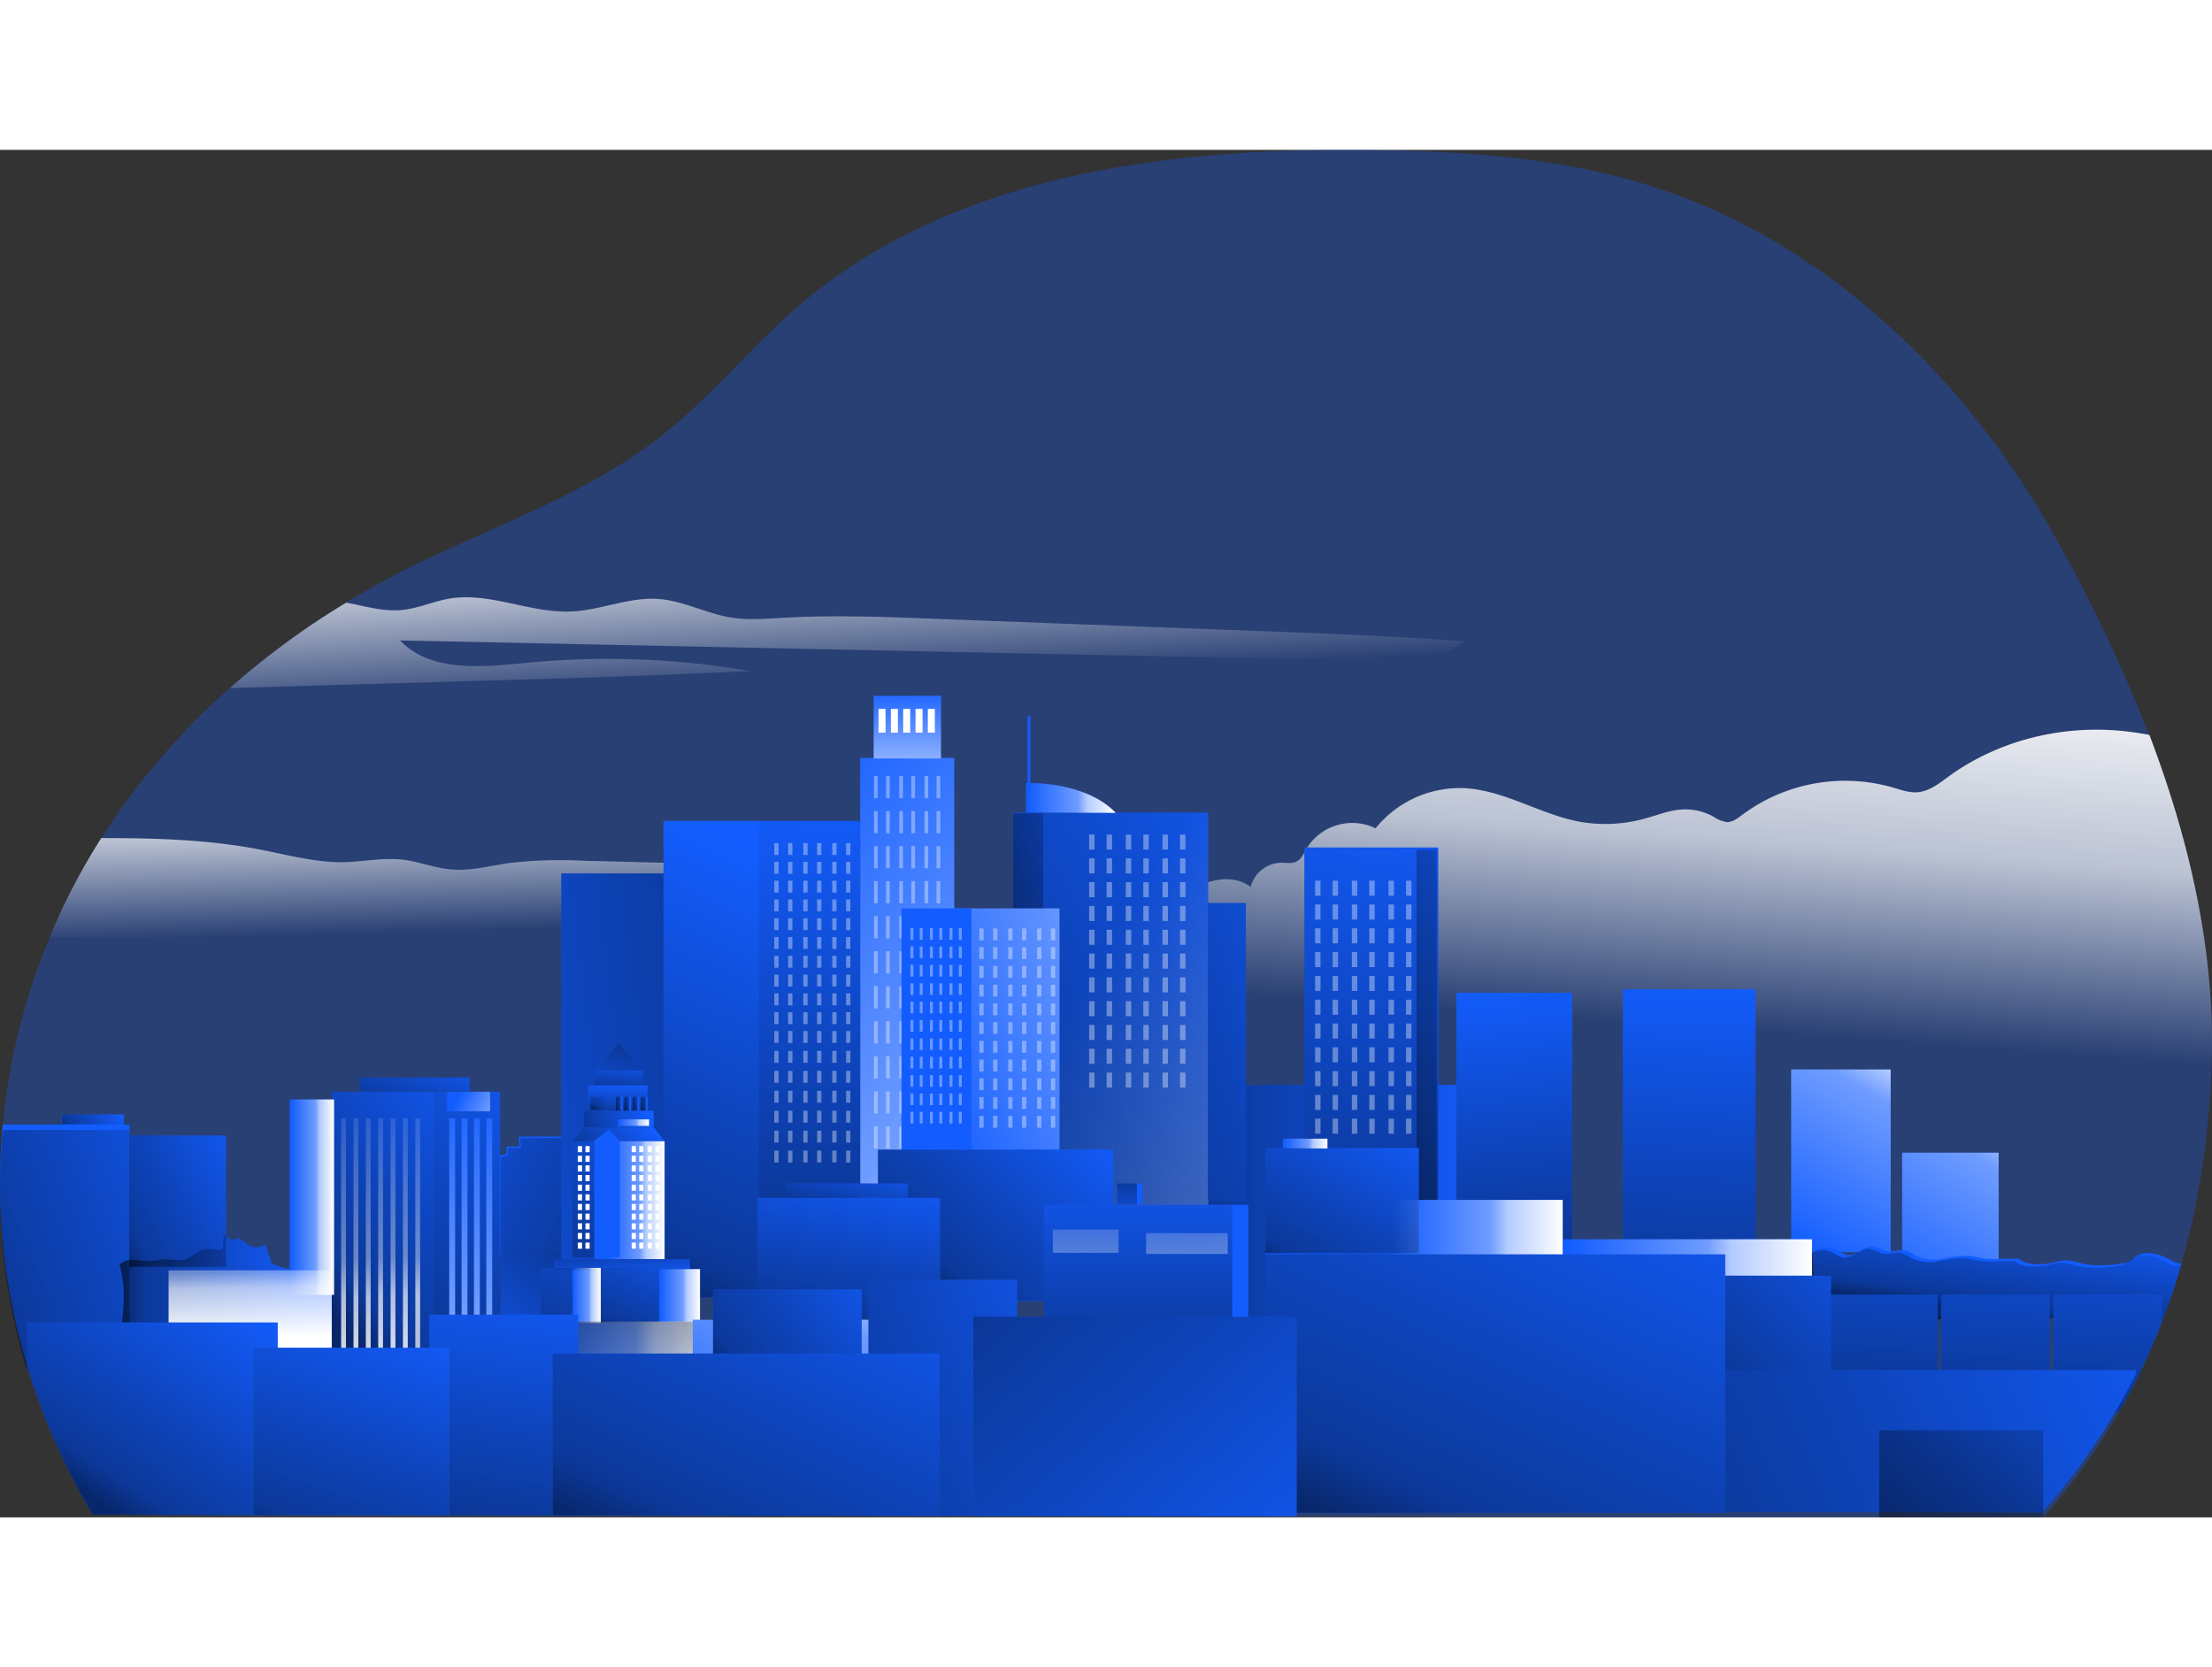 <svg id="Layer_1" data-name="Layer 1" xmlns="http://www.w3.org/2000/svg" xmlns:xlink="http://www.w3.org/1999/xlink" viewBox="0 0 517.74 320.07" width="406" height="306" class="illustration styles_illustrationTablet__1DWOa"><rect x="0" y="0" width="517.74" height="320.07" fill="#333333" stroke="none"/><defs><linearGradient id="linear-gradient" x1="149.04" y1="335.72" x2="88.95" y2="303.73" gradientUnits="userSpaceOnUse"><stop offset="0.01"></stop><stop offset="0.13" stop-opacity="0.69"></stop><stop offset="1" stop-opacity="0"></stop></linearGradient><linearGradient id="linear-gradient-2" x1="91.3" y1="263.36" x2="89.94" y2="213.33" gradientUnits="userSpaceOnUse"><stop offset="0.02" stop-color="#fff" stop-opacity="0"></stop><stop offset="0.49" stop-color="#fff" stop-opacity="0.68"></stop><stop offset="1" stop-color="#fff"></stop></linearGradient><linearGradient id="linear-gradient-3" x1="381.17" y1="285.11" x2="387.99" y2="190.98" xlink:href="#linear-gradient-2"></linearGradient><linearGradient id="linear-gradient-4" x1="273.86" y1="252.97" x2="349.55" y2="252.97" xlink:href="#linear-gradient"></linearGradient><linearGradient id="linear-gradient-5" x1="140.54" y1="258.16" x2="109.16" y2="289.99" xlink:href="#linear-gradient"></linearGradient><linearGradient id="linear-gradient-6" x1="245.77" y1="201.93" x2="365.15" y2="276.96" gradientUnits="userSpaceOnUse"><stop offset="0.02" stop-color="#fff" stop-opacity="0"></stop><stop offset="0.58" stop-color="#fff" stop-opacity="0.39"></stop><stop offset="0.68" stop-color="#fff" stop-opacity="0.68"></stop><stop offset="1" stop-color="#fff"></stop></linearGradient><linearGradient id="linear-gradient-7" x1="207.88" y1="241.4" x2="330.67" y2="169.44" xlink:href="#linear-gradient"></linearGradient><linearGradient id="linear-gradient-8" x1="230.12" y1="201.86" x2="269.92" y2="194.36" xlink:href="#linear-gradient"></linearGradient><linearGradient id="linear-gradient-9" x1="189.99" y1="213.9" x2="69.94" y2="228.9" xlink:href="#linear-gradient"></linearGradient><linearGradient id="linear-gradient-10" x1="215.45" y1="228.62" x2="303.1" y2="195.2" xlink:href="#linear-gradient-6"></linearGradient><linearGradient id="linear-gradient-11" x1="151.68" y1="268.9" x2="196.7" y2="173.4" xlink:href="#linear-gradient"></linearGradient><linearGradient id="linear-gradient-12" x1="137.34" y1="238.95" x2="150.35" y2="226.33" xlink:href="#linear-gradient"></linearGradient><linearGradient id="linear-gradient-13" x1="144.39" y1="227.04" x2="144.77" y2="218.17" xlink:href="#linear-gradient"></linearGradient><linearGradient id="linear-gradient-14" x1="134.48" y1="229.82" x2="151.83" y2="224.87" xlink:href="#linear-gradient"></linearGradient><linearGradient id="linear-gradient-15" x1="145.22" y1="254.81" x2="145.99" y2="265.38" xlink:href="#linear-gradient"></linearGradient><linearGradient id="linear-gradient-16" x1="88.61" y1="276.07" x2="140" y2="218.32" xlink:href="#linear-gradient"></linearGradient><linearGradient id="linear-gradient-17" x1="163.26" y1="159.39" x2="270.01" y2="259.32" xlink:href="#linear-gradient-6"></linearGradient><linearGradient id="linear-gradient-18" x1="217.99" y1="267.97" x2="257.56" y2="225.22" xlink:href="#linear-gradient"></linearGradient><linearGradient id="linear-gradient-19" x1="310.7" y1="264.79" x2="333.21" y2="146.79" xlink:href="#linear-gradient"></linearGradient><linearGradient id="linear-gradient-20" x1="315.86" y1="213.44" x2="363.1" y2="208.33" xlink:href="#linear-gradient"></linearGradient><linearGradient id="linear-gradient-21" x1="357.81" y1="263.05" x2="351.33" y2="194.84" xlink:href="#linear-gradient"></linearGradient><linearGradient id="linear-gradient-22" x1="393.83" y1="275.44" x2="396.56" y2="192.56" xlink:href="#linear-gradient"></linearGradient><linearGradient id="linear-gradient-23" x1="418.83" y1="256.85" x2="454.81" y2="196.48" xlink:href="#linear-gradient-6"></linearGradient><linearGradient id="linear-gradient-24" x1="442.8" y1="271.14" x2="478.78" y2="210.77" xlink:href="#linear-gradient-6"></linearGradient><linearGradient id="linear-gradient-25" x1="188.68" y1="261.18" x2="190.5" y2="149.32" xlink:href="#linear-gradient"></linearGradient><linearGradient id="linear-gradient-26" x1="16.53" y1="231.21" x2="26.81" y2="222.92" xlink:href="#linear-gradient"></linearGradient><linearGradient id="linear-gradient-27" x1="467.55" y1="351.29" x2="470.73" y2="327.19" xlink:href="#linear-gradient"></linearGradient><linearGradient id="linear-gradient-28" x1="200.95" y1="206.03" x2="197.77" y2="148.27" xlink:href="#linear-gradient-2"></linearGradient><linearGradient id="linear-gradient-29" x1="439.6" y1="297.18" x2="444.72" y2="232.38" xlink:href="#linear-gradient"></linearGradient><linearGradient id="linear-gradient-30" x1="465.64" y1="299.23" x2="470.75" y2="234.43" xlink:href="#linear-gradient"></linearGradient><linearGradient id="linear-gradient-31" x1="493.24" y1="380.22" x2="498.35" y2="315.42" xlink:href="#linear-gradient"></linearGradient><linearGradient id="linear-gradient-32" x1="126.62" y1="261.24" x2="157.31" y2="219.04" xlink:href="#linear-gradient"></linearGradient><linearGradient id="linear-gradient-33" x1="141.96" y1="245.83" x2="155.55" y2="245.83" xlink:href="#linear-gradient-6"></linearGradient><linearGradient id="linear-gradient-34" x1="144.46" y1="220.95" x2="145.23" y2="212.59" xlink:href="#linear-gradient"></linearGradient><linearGradient id="linear-gradient-35" x1="146.93" y1="207.51" x2="141.7" y2="227.06" xlink:href="#linear-gradient"></linearGradient><linearGradient id="linear-gradient-36" x1="72.65" y1="267.17" x2="125" y2="222.66" xlink:href="#linear-gradient"></linearGradient><linearGradient id="linear-gradient-37" x1="123.16" y1="281.77" x2="145.44" y2="239.25" xlink:href="#linear-gradient"></linearGradient><linearGradient id="linear-gradient-38" x1="133.98" y1="268.14" x2="140.62" y2="268.14" xlink:href="#linear-gradient-6"></linearGradient><linearGradient id="linear-gradient-39" x1="154.24" y1="268.18" x2="163.84" y2="268.18" xlink:href="#linear-gradient-6"></linearGradient><linearGradient id="linear-gradient-40" x1="143.1" y1="277.75" x2="154.92" y2="251.26" xlink:href="#linear-gradient"></linearGradient><linearGradient id="linear-gradient-41" x1="139.21" y1="224.53" x2="142.72" y2="218.77" xlink:href="#linear-gradient"></linearGradient><linearGradient id="linear-gradient-42" x1="144.57" y1="226.52" x2="145.66" y2="199.85" xlink:href="#linear-gradient"></linearGradient><linearGradient id="linear-gradient-43" x1="146.53" y1="226.6" x2="147.62" y2="199.93" xlink:href="#linear-gradient"></linearGradient><linearGradient id="linear-gradient-44" x1="148.48" y1="226.68" x2="149.57" y2="200.01" xlink:href="#linear-gradient"></linearGradient><linearGradient id="linear-gradient-45" x1="150.44" y1="226.76" x2="151.53" y2="200.09" xlink:href="#linear-gradient"></linearGradient><linearGradient id="linear-gradient-46" x1="144.68" y1="227.68" x2="151.91" y2="227.68" xlink:href="#linear-gradient-6"></linearGradient><linearGradient id="linear-gradient-47" x1="93.2" y1="228.92" x2="101.16" y2="208" xlink:href="#linear-gradient"></linearGradient><linearGradient id="linear-gradient-48" x1="107.2" y1="221.38" x2="119.65" y2="228.2" xlink:href="#linear-gradient-6"></linearGradient><linearGradient id="linear-gradient-49" x1="78.68" y1="210.18" x2="81.92" y2="295.96" xlink:href="#linear-gradient-6"></linearGradient><linearGradient id="linear-gradient-50" x1="81.57" y1="210.07" x2="84.81" y2="295.85" xlink:href="#linear-gradient-6"></linearGradient><linearGradient id="linear-gradient-51" x1="84.46" y1="209.96" x2="87.7" y2="295.74" xlink:href="#linear-gradient-6"></linearGradient><linearGradient id="linear-gradient-52" x1="87.35" y1="209.86" x2="90.59" y2="295.63" xlink:href="#linear-gradient-6"></linearGradient><linearGradient id="linear-gradient-53" x1="90.24" y1="209.75" x2="93.48" y2="295.52" xlink:href="#linear-gradient-6"></linearGradient><linearGradient id="linear-gradient-54" x1="93.13" y1="209.64" x2="96.37" y2="295.41" xlink:href="#linear-gradient-6"></linearGradient><linearGradient id="linear-gradient-55" x1="96.02" y1="209.53" x2="99.26" y2="295.31" gradientUnits="userSpaceOnUse"><stop offset="0.02" stop-color="#fff" stop-opacity="0"></stop><stop offset="0.58" stop-color="#fff" stop-opacity="0.39"></stop><stop offset="0.68" stop-color="#fff" stop-opacity="0.68"></stop></linearGradient><linearGradient id="linear-gradient-56" x1="107.04" y1="215.23" x2="104.14" y2="312.44" xlink:href="#linear-gradient-6"></linearGradient><linearGradient id="linear-gradient-57" x1="109.94" y1="215.32" x2="107.04" y2="312.52" xlink:href="#linear-gradient-6"></linearGradient><linearGradient id="linear-gradient-58" x1="112.83" y1="215.41" x2="109.93" y2="312.61" xlink:href="#linear-gradient-6"></linearGradient><linearGradient id="linear-gradient-59" x1="115.72" y1="215.49" x2="112.82" y2="312.7" xlink:href="#linear-gradient-6"></linearGradient><linearGradient id="linear-gradient-60" x1="212.23" y1="124.61" x2="212.74" y2="162.89" gradientUnits="userSpaceOnUse"><stop offset="0.02" stop-color="#fff" stop-opacity="0"></stop><stop offset="0.62" stop-color="#fff" stop-opacity="0.68"></stop><stop offset="1" stop-color="#fff"></stop></linearGradient><linearGradient id="linear-gradient-61" x1="242.45" y1="230.66" x2="263.42" y2="230.66" xlink:href="#linear-gradient-6"></linearGradient><linearGradient id="linear-gradient-62" x1="255.16" y1="222.25" x2="331.33" y2="195.65" xlink:href="#linear-gradient"></linearGradient><linearGradient id="linear-gradient-63" x1="303.32" y1="265.63" x2="326.17" y2="224.03" xlink:href="#linear-gradient"></linearGradient><linearGradient id="linear-gradient-64" x1="300.29" y1="232.59" x2="310.71" y2="232.59" xlink:href="#linear-gradient-6"></linearGradient><linearGradient id="linear-gradient-65" x1="-9.08" y1="347.68" x2="65.96" y2="315.96" xlink:href="#linear-gradient"></linearGradient><linearGradient id="linear-gradient-66" x1="25.38" y1="254.97" x2="62.72" y2="234.45" xlink:href="#linear-gradient"></linearGradient><linearGradient id="linear-gradient-67" x1="30.26" y1="348.31" x2="75.27" y2="348.31" xlink:href="#linear-gradient"></linearGradient><linearGradient id="linear-gradient-68" x1="67.81" y1="245.13" x2="78.18" y2="245.13" xlink:href="#linear-gradient-6"></linearGradient><linearGradient id="linear-gradient-69" x1="123.32" y1="279.05" x2="167.09" y2="279.05" xlink:href="#linear-gradient-6"></linearGradient><linearGradient id="linear-gradient-70" x1="141.75" y1="264.75" x2="150.62" y2="301.41" xlink:href="#linear-gradient"></linearGradient><linearGradient id="linear-gradient-71" x1="177.79" y1="322.61" x2="216.9" y2="243.03" xlink:href="#linear-gradient-6"></linearGradient><linearGradient id="linear-gradient-72" x1="241.79" y1="276.35" x2="198.37" y2="300.22" xlink:href="#linear-gradient-6"></linearGradient><linearGradient id="linear-gradient-73" x1="195" y1="278.07" x2="203.3" y2="235.55" xlink:href="#linear-gradient"></linearGradient><linearGradient id="linear-gradient-74" x1="196.95" y1="249.99" x2="200.14" y2="235.21" xlink:href="#linear-gradient"></linearGradient><linearGradient id="linear-gradient-75" x1="266.37" y1="289.01" x2="266.37" y2="233.07" xlink:href="#linear-gradient"></linearGradient><linearGradient id="linear-gradient-76" x1="263.83" y1="239.44" x2="263.7" y2="253.21" xlink:href="#linear-gradient"></linearGradient><linearGradient id="linear-gradient-77" x1="253.54" y1="238.52" x2="255.13" y2="284.22" xlink:href="#linear-gradient-6"></linearGradient><linearGradient id="linear-gradient-78" x1="277.16" y1="237.69" x2="278.76" y2="283.4" xlink:href="#linear-gradient-6"></linearGradient><linearGradient id="linear-gradient-79" x1="325.42" y1="255.24" x2="365.77" y2="255.24" xlink:href="#linear-gradient-6"></linearGradient><linearGradient id="linear-gradient-80" x1="365.77" y1="259.85" x2="424.11" y2="259.85" xlink:href="#linear-gradient-6"></linearGradient><linearGradient id="linear-gradient-81" x1="393.29" y1="286.83" x2="436.04" y2="241.81" xlink:href="#linear-gradient"></linearGradient><linearGradient id="linear-gradient-82" x1="57.96" y1="241.56" x2="58.64" y2="278.06" xlink:href="#linear-gradient-6"></linearGradient><linearGradient id="linear-gradient-83" x1="380.7" y1="408.33" x2="523.95" y2="344.55" xlink:href="#linear-gradient"></linearGradient><linearGradient id="linear-gradient-84" x1="330.7" y1="330.53" x2="380.72" y2="222.3" xlink:href="#linear-gradient"></linearGradient><linearGradient id="linear-gradient-85" x1="444.31" y1="334.58" x2="482.94" y2="269.77" xlink:href="#linear-gradient"></linearGradient><linearGradient id="linear-gradient-86" x1="24.54" y1="395.71" x2="59.08" y2="344.97" xlink:href="#linear-gradient"></linearGradient><linearGradient id="linear-gradient-87" x1="112.48" y1="328.21" x2="123.9" y2="260.41" xlink:href="#linear-gradient"></linearGradient><linearGradient id="linear-gradient-88" x1="177.1" y1="299.02" x2="216.31" y2="267.26" xlink:href="#linear-gradient"></linearGradient><linearGradient id="linear-gradient-89" x1="183.52" y1="308.45" x2="270.2" y2="270.29" xlink:href="#linear-gradient"></linearGradient><linearGradient id="linear-gradient-90" x1="159.41" y1="332.99" x2="200.36" y2="246.13" xlink:href="#linear-gradient"></linearGradient><linearGradient id="linear-gradient-91" x1="228.95" y1="254.13" x2="312" y2="349.78" xlink:href="#linear-gradient"></linearGradient><linearGradient id="linear-gradient-92" x1="71.66" y1="329.61" x2="93.14" y2="269.42" xlink:href="#linear-gradient"></linearGradient></defs><title>Los Angeles</title><path d="M519.94,293.58c-.07,2.09-.18,4.17-.31,6.21-.08,1.12-.15,2.22-.25,3.31s-.17,2.08-.26,3.11-.21,2.05-.32,3.07q-.3,2.76-.68,5.46c-.13,1-.28,1.93-.42,2.88s-.33,2.05-.5,3.07-.31,1.74-.47,2.62-.34,1.79-.52,2.68a.88.88,0,0,1,0,.16c-.2.9-.38,1.81-.57,2.69s-.42,1.83-.62,2.73l-.66,2.69c-.23.89-.46,1.78-.69,2.65l-.72,2.63a.19.19,0,0,1,0,.08q-.14.56-.3,1.08-1.78,6.09-4,11.83v0c-.07.18-.13.35-.2.52a2.77,2.77,0,0,1-.1.26c-.08.27-.19.53-.29.78q-2.5,6.42-5.51,12.42c-1.32,2.64-2.7,5.2-4.16,7.72a148.14,148.14,0,0,1-17.83,24.81L442.15,399,402.93,399l-97.12-.13-65.43-.09-10.26,0H205.56l-1.57,0-34.8,0-31.59,0h-5.93l-24.23,0h-4.66l-35.47-.05H61.63L24,398.43A156.54,156.54,0,0,1,8.85,364.27c-.07-.22-.14-.45-.2-.66s-.11-.38-.17-.56c-1.05-3.56-2-7.14-2.76-10.73q-.56-2.52-1-5c-.14-.79-.28-1.58-.41-2.36,0-.23-.08-.46-.11-.71-.13-.74-.24-1.48-.35-2.21v0c-.13-.87-.25-1.74-.36-2.63-.09-.71-.17-1.44-.26-2.17-.05-.37-.08-.76-.12-1.15-.07-.65-.13-1.32-.19-2-.09-.89-.16-1.77-.22-2.66s-.12-1.71-.17-2.57v-.09c0-.84-.09-1.69-.11-2.52-.05-1-.07-2-.08-3a3,3,0,0,1,0-.42c0-.41,0-.82,0-1.24v-.13c0-4.76.2-9.51.63-14.24a148.22,148.22,0,0,1,10.89-43.73A154.12,154.12,0,0,1,26,240.07a166.46,166.46,0,0,1,30.1-35.14,186.23,186.23,0,0,1,27.22-20c2.55-1.55,5.17-3.07,7.83-4.52,21.92-12,46.64-19.2,66.24-34.69,11.48-9.08,20.75-20.66,31.85-30.19,35.91-30.87,86.67-37.1,134-36.52,22.38.29,45,1.84,66.32,8.72,40.83,13.2,73.67,45.42,94.42,83a360.74,360.74,0,0,1,21.32,45.17C514.93,241,520.91,267.16,519.94,293.58Z" transform="translate(-2.3 -78.99)" fill="#135DFF" opacity="0.32" style="isolation: isolate;"></path><path d="M119.21,314.25a8.17,8.17,0,0,1,1.56-.09l.12-1.42a.59.59,0,0,1,.13-.39.63.63,0,0,1,.43-.11l2.5,0a10.67,10.67,0,0,1-.19-2.26q5.55-.08,11.11,0v27.72H119.1Z" transform="translate(-2.3 -78.99)" fill="#135DFF"></path><path d="M119.53,314.58a7.49,7.49,0,0,1,1.57-.1l.11-1.42a.65.65,0,0,1,.13-.39.58.58,0,0,1,.43-.1h2.5a11.34,11.34,0,0,1-.19-2.25q5.57-.07,11.11,0V338H119.42Z" transform="translate(-2.3 -78.99)" opacity="0.58" fill="url(#linear-gradient)"></path><path d="M168.31,246.11c-2.47,5.56-5.45,11.64-11.1,13.88a23.81,23.81,0,0,1-7.84,1.21C104,263,59.06,263.61,13.82,263.42A154.12,154.12,0,0,1,26,240.07c12.39,0,24.82.32,37,2.66,6.4,1.23,12.79,3,19.32,3,4.75-.07,9.49-1.14,14.22-.6,3.89.45,7.62,2,11.52,2.29,4.54.37,9-.88,13.53-1.52a104.84,104.84,0,0,1,17.27-.52Z" transform="translate(-2.3 -78.99)" fill="url(#linear-gradient-2)"></path><g style="isolation: isolate;"><path d="M519.94,293.58a191.52,191.52,0,0,1-7.34,47.12c-42,2.57-84.14-2.52-126.23-4.09-43.33-1.63-86.75.48-130-1.68-3.85-.19-8.23-.69-10.49-3.8s-1.38-7.72-3.07-11.26c-.92-1.93-2.58-3.51-3-5.59-.55-2.59.94-5.12,2.38-7.34q14.91-23,30.81-45.36c2.63-3.69,5.38-7.45,9.24-9.82s9.16-3,12.79-.27a7.56,7.56,0,0,1,7.17-5.65c1.17,0,2.39.27,3.44-.21,1.25-.56,1.83-2,2.51-3.18a12.53,12.53,0,0,1,16.11-4.66,25.34,25.34,0,0,1,20.73-9.4c9.7.47,18.31,6.49,27.91,8a34.64,34.64,0,0,0,14.8-1c2.69-.75,5.34-1.81,8.13-2a13.61,13.61,0,0,1,7.48,1.64,7.28,7.28,0,0,0,3.24,1.3c1.33,0,2.48-.9,3.55-1.71a40.36,40.36,0,0,1,35.22-6.39c1.92.55,3.85,1.28,5.83,1.11,2.75-.23,5.05-2.08,7.28-3.71,12.08-8.78,27.62-12.33,42.37-10.43,1.61.21,3.14.45,4.59.73C514.93,241,520.91,267.16,519.94,293.58Z" transform="translate(-2.3 -78.99)" fill="url(#linear-gradient-3)"></path><rect x="273.86" y="218.86" width="75.69" height="68.21" fill="#135DFF"></rect><rect x="273.86" y="218.86" width="75.69" height="68.21" opacity="0.58" fill="url(#linear-gradient-4)"></rect><rect x="445.21" y="234.72" width="22.59" height="26.82" fill="#135DFF"></rect><rect x="117.25" y="257.52" width="17.22" height="31.06" fill="#135DFF"></rect><rect x="117.25" y="257.52" width="17.22" height="31.06" opacity="0.58" fill="url(#linear-gradient-5)"></rect><rect x="237.19" y="155.1" width="45.61" height="111.54" fill="#135DFF"></rect><rect x="237.19" y="155.1" width="45.61" height="111.54" fill="url(#linear-gradient-6)"></rect><rect x="237.19" y="155.1" width="45.61" height="111.54" opacity="0.58" fill="url(#linear-gradient-7)"></rect><rect x="237.14" y="155.31" width="7.05" height="89.13" opacity="0.58" fill="url(#linear-gradient-8)"></rect><rect x="131.37" y="169.35" width="36.99" height="99.12" fill="#135DFF"></rect><rect x="131.37" y="169.35" width="36.99" height="99.12" opacity="0.58" fill="url(#linear-gradient-9)"></rect><rect x="211" y="177.54" width="36.99" height="91.45" fill="#135DFF"></rect><rect x="211" y="177.54" width="36.99" height="91.45" fill="url(#linear-gradient-10)"></rect><rect x="205.49" y="234.01" width="55.06" height="35.44" fill="#135DFF"></rect><rect x="155.3" y="157.07" width="45.61" height="111.54" fill="#135DFF"></rect><rect x="155.3" y="157.07" width="45.61" height="111.54" opacity="0.58" fill="url(#linear-gradient-11)"></rect><rect x="133.98" y="232.04" width="7.98" height="27.18" fill="#135DFF"></rect><rect x="141.96" y="232.04" width="13.59" height="27.55" fill="#135DFF"></rect><polygon points="145.05 231.95 142.51 229.22 139.12 231.95 139.12 259.59 145.05 259.59 145.05 231.95" fill="#135DFF"></polygon><polygon points="133.98 232.04 136.68 228.83 153.04 228.83 155.55 232.04 133.98 232.04" fill="#135DFF"></polygon><polygon points="133.98 232.04 136.68 228.83 153.04 228.83 155.55 232.04 133.98 232.04" opacity="0.58" fill="url(#linear-gradient-12)"></polygon><rect x="137.65" y="218.98" width="13.91" height="6.07" fill="#135DFF"></rect><rect x="137.65" y="218.98" width="13.91" height="6.07" opacity="0.58" fill="url(#linear-gradient-13)"></rect><rect x="136.68" y="224.91" width="16.31" height="3.92" fill="#135DFF"></rect><rect x="136.68" y="224.91" width="16.31" height="3.92" opacity="0.58" fill="url(#linear-gradient-14)"></rect><rect x="139.17" y="215.43" width="11.28" height="3.44" fill="#135DFF"></rect><polygon points="144.84 209.03 139.17 215.43 150.45 215.43 144.84 209.03" fill="#135DFF"></polygon><rect x="77.65" y="220.46" width="24.14" height="64.38" fill="#135DFF"></rect><rect x="126.57" y="261.76" width="7.41" height="12.85" fill="#135DFF"></rect><rect x="133.98" y="262.14" width="6.64" height="12.46" fill="#135DFF"></rect><rect x="129.76" y="259.64" width="31.77" height="2.29" fill="#135DFF"></rect><rect x="129.77" y="259.65" width="31.77" height="2.29" opacity="0.58" fill="url(#linear-gradient-15)"></rect><rect x="154.24" y="261.97" width="9.6" height="12.42" fill="#135DFF"></rect><rect x="140.62" y="261.69" width="13.62" height="12.71" fill="#135DFF"></rect><rect x="138.25" y="221.7" width="3.53" height="3" fill="#135DFF"></rect><rect x="144.64" y="221.63" width="1.09" height="3.21" fill="#135DFF"></rect><rect x="146.6" y="221.63" width="1.09" height="3.21" fill="#135DFF"></rect><rect x="148.56" y="221.63" width="1.09" height="3.21" fill="#135DFF"></rect><rect x="150.52" y="221.63" width="1.09" height="3.21" fill="#135DFF"></rect><rect x="144.68" y="226.92" width="7.24" height="1.52" fill="#135DFF"></rect><rect x="135.25" y="233.17" width="0.98" height="1.43" fill="#135DFF"></rect><rect x="137.03" y="233.17" width="0.98" height="1.43" fill="#135DFF"></rect><rect x="135.25" y="235.43" width="0.98" height="1.43" fill="#135DFF"></rect><rect x="137.03" y="235.43" width="0.98" height="1.43" fill="#135DFF"></rect><rect x="135.25" y="237.69" width="0.98" height="1.43" fill="#135DFF"></rect><rect x="137.03" y="237.69" width="0.98" height="1.43" fill="#135DFF"></rect><rect x="135.25" y="239.94" width="0.98" height="1.43" fill="#135DFF"></rect><rect x="137.03" y="239.94" width="0.98" height="1.43" fill="#135DFF"></rect><rect x="135.25" y="242.2" width="0.98" height="1.43" fill="#135DFF"></rect><rect x="137.03" y="242.2" width="0.98" height="1.43" fill="#135DFF"></rect><rect x="135.25" y="244.46" width="0.98" height="1.43" fill="#135DFF"></rect><rect x="137.03" y="244.46" width="0.98" height="1.43" fill="#135DFF"></rect><rect x="135.25" y="246.72" width="0.98" height="1.43" fill="#135DFF"></rect><rect x="137.03" y="246.72" width="0.98" height="1.43" fill="#135DFF"></rect><rect x="135.25" y="248.98" width="0.98" height="1.43" fill="#135DFF"></rect><rect x="137.03" y="248.98" width="0.98" height="1.43" fill="#135DFF"></rect><rect x="135.25" y="251.24" width="0.98" height="1.43" fill="#135DFF"></rect><rect x="137.03" y="251.24" width="0.98" height="1.43" fill="#135DFF"></rect><rect x="135.25" y="253.5" width="0.98" height="1.43" fill="#135DFF"></rect><rect x="137.03" y="253.5" width="0.98" height="1.43" fill="#135DFF"></rect><rect x="135.25" y="255.76" width="0.98" height="1.43" fill="#135DFF"></rect><rect x="137.03" y="255.76" width="0.98" height="1.43" fill="#135DFF"></rect><rect x="101.79" y="220.46" width="15.26" height="64.44" fill="#135DFF"></rect><rect x="101.79" y="220.46" width="15.26" height="64.44" opacity="0.58" fill="url(#linear-gradient-16)"></rect><rect x="84.22" y="217.14" width="25.69" height="3.25" fill="#135DFF"></rect><rect x="104.65" y="220.46" width="10.06" height="4.55" fill="#135DFF"></rect><rect x="79.84" y="226.67" width="1.13" height="58.17" fill="#135DFF"></rect><rect x="82.74" y="226.67" width="1.13" height="58.17" fill="#135DFF"></rect><rect x="85.63" y="226.67" width="1.13" height="58.17" fill="#135DFF"></rect><rect x="88.52" y="226.67" width="1.13" height="58.17" fill="#135DFF"></rect><rect x="91.42" y="226.67" width="1.13" height="58.17" fill="#135DFF"></rect><rect x="94.31" y="226.67" width="1.13" height="58.17" fill="#135DFF"></rect><rect x="97.21" y="226.67" width="1.13" height="58.17" fill="#135DFF"></rect><rect x="105.15" y="226.67" width="1.37" height="58.17" fill="#135DFF"></rect><rect x="108.04" y="226.67" width="1.37" height="58.17" fill="#135DFF"></rect><rect x="110.94" y="226.67" width="1.37" height="58.17" fill="#135DFF"></rect><rect x="113.83" y="226.67" width="1.37" height="58.17" fill="#135DFF"></rect><rect x="201.33" y="142.32" width="22.02" height="126.03" fill="#135DFF"></rect><rect x="201.33" y="142.32" width="22.02" height="126.03" fill="url(#linear-gradient-17)"></rect><g opacity="0.36"><rect x="204.57" y="146.56" width="0.87" height="5.19" fill="#fff"></rect><rect x="207.39" y="146.56" width="0.87" height="5.19" fill="#fff"></rect><rect x="204.57" y="154.76" width="0.87" height="5.19" fill="#fff"></rect><rect x="207.39" y="154.76" width="0.87" height="5.19" fill="#fff"></rect><rect x="204.57" y="162.96" width="0.87" height="5.19" fill="#fff"></rect><rect x="207.39" y="162.96" width="0.87" height="5.19" fill="#fff"></rect><rect x="204.57" y="171.16" width="0.87" height="5.19" fill="#fff"></rect><rect x="207.39" y="171.16" width="0.87" height="5.19" fill="#fff"></rect><rect x="204.57" y="179.36" width="0.87" height="5.19" fill="#fff"></rect><rect x="207.39" y="179.36" width="0.87" height="5.19" fill="#fff"></rect><rect x="204.57" y="187.56" width="0.87" height="5.19" fill="#fff"></rect><rect x="207.39" y="187.56" width="0.87" height="5.19" fill="#fff"></rect><rect x="204.57" y="195.76" width="0.87" height="5.19" fill="#fff"></rect><rect x="207.39" y="195.76" width="0.87" height="5.19" fill="#fff"></rect><rect x="204.57" y="203.96" width="0.87" height="5.19" fill="#fff"></rect><rect x="207.39" y="203.96" width="0.87" height="5.19" fill="#fff"></rect><rect x="204.57" y="212.16" width="0.87" height="5.19" fill="#fff"></rect><rect x="207.39" y="212.16" width="0.87" height="5.19" fill="#fff"></rect><rect x="204.57" y="220.36" width="0.87" height="5.19" fill="#fff"></rect><rect x="207.39" y="220.36" width="0.87" height="5.19" fill="#fff"></rect><rect x="204.57" y="228.56" width="0.87" height="5.19" fill="#fff"></rect><rect x="207.39" y="228.56" width="0.87" height="5.19" fill="#fff"></rect><rect x="210.48" y="146.56" width="0.87" height="5.19" fill="#fff"></rect><rect x="213.3" y="146.56" width="0.87" height="5.19" fill="#fff"></rect><rect x="210.48" y="154.76" width="0.87" height="5.19" fill="#fff"></rect><rect x="213.3" y="154.76" width="0.87" height="5.19" fill="#fff"></rect><rect x="210.48" y="162.96" width="0.87" height="5.19" fill="#fff"></rect><rect x="213.3" y="162.96" width="0.87" height="5.19" fill="#fff"></rect><rect x="210.48" y="171.16" width="0.87" height="5.19" fill="#fff"></rect><rect x="213.3" y="171.16" width="0.87" height="5.19" fill="#fff"></rect><rect x="210.48" y="179.36" width="0.87" height="5.19" fill="#fff"></rect><rect x="213.3" y="179.36" width="0.87" height="5.19" fill="#fff"></rect><rect x="210.48" y="187.56" width="0.87" height="5.19" fill="#fff"></rect><rect x="213.3" y="187.56" width="0.87" height="5.19" fill="#fff"></rect><rect x="210.48" y="195.76" width="0.87" height="5.19" fill="#fff"></rect><rect x="213.3" y="195.76" width="0.87" height="5.19" fill="#fff"></rect><rect x="210.48" y="203.96" width="0.87" height="5.19" fill="#fff"></rect><rect x="213.3" y="203.96" width="0.87" height="5.19" fill="#fff"></rect><rect x="210.48" y="212.16" width="0.87" height="5.19" fill="#fff"></rect><rect x="213.3" y="212.16" width="0.87" height="5.19" fill="#fff"></rect><rect x="210.48" y="220.36" width="0.87" height="5.19" fill="#fff"></rect><rect x="213.3" y="220.36" width="0.87" height="5.19" fill="#fff"></rect><rect x="210.48" y="228.56" width="0.87" height="5.19" fill="#fff"></rect><rect x="213.3" y="228.56" width="0.87" height="5.19" fill="#fff"></rect><rect x="216.39" y="146.56" width="0.87" height="5.19" fill="#fff"></rect><rect x="219.21" y="146.56" width="0.87" height="5.19" fill="#fff"></rect><rect x="216.39" y="154.76" width="0.87" height="5.19" fill="#fff"></rect><rect x="219.21" y="154.76" width="0.87" height="5.19" fill="#fff"></rect><rect x="216.39" y="162.96" width="0.87" height="5.19" fill="#fff"></rect><rect x="219.21" y="162.96" width="0.87" height="5.19" fill="#fff"></rect><rect x="216.39" y="171.16" width="0.87" height="5.19" fill="#fff"></rect><rect x="219.21" y="171.16" width="0.87" height="5.19" fill="#fff"></rect><rect x="216.39" y="179.36" width="0.87" height="5.19" fill="#fff"></rect><rect x="219.21" y="179.36" width="0.87" height="5.19" fill="#fff"></rect><rect x="216.39" y="187.56" width="0.87" height="5.19" fill="#fff"></rect><rect x="219.21" y="187.56" width="0.87" height="5.19" fill="#fff"></rect><rect x="216.39" y="195.76" width="0.87" height="5.19" fill="#fff"></rect><rect x="219.21" y="195.76" width="0.87" height="5.19" fill="#fff"></rect><rect x="216.39" y="203.96" width="0.87" height="5.19" fill="#fff"></rect><rect x="219.21" y="203.96" width="0.87" height="5.19" fill="#fff"></rect><rect x="216.39" y="212.16" width="0.87" height="5.19" fill="#fff"></rect><rect x="219.21" y="212.16" width="0.87" height="5.19" fill="#fff"></rect><rect x="216.39" y="220.36" width="0.87" height="5.19" fill="#fff"></rect><rect x="219.21" y="220.36" width="0.87" height="5.19" fill="#fff"></rect><rect x="216.39" y="228.56" width="0.87" height="5.19" fill="#fff"></rect><rect x="219.21" y="228.56" width="0.87" height="5.19" fill="#fff"></rect></g><rect x="211" y="177.54" width="16.37" height="89.75" fill="#135DFF"></rect><rect x="205.49" y="234.01" width="55.06" height="35.44" fill="#135DFF"></rect><rect x="205.49" y="234.01" width="55.06" height="35.44" opacity="0.58" fill="url(#linear-gradient-18)"></rect><rect x="204.5" y="127.78" width="15.74" height="14.68" fill="#135DFF"></rect><path d="M242.45,234.09v-6.92s13.77-.57,21,7Z" transform="translate(-2.3 -78.99)" fill="#135DFF"></path><rect x="282.72" y="176.27" width="8.89" height="69.6" fill="#135DFF"></rect><rect x="305.3" y="163.28" width="31.34" height="95.3" fill="#135DFF"></rect><rect x="305.3" y="163.28" width="31.34" height="95.3" opacity="0.58" fill="url(#linear-gradient-19)"></rect><rect x="331.56" y="163.84" width="4.73" height="95.3" opacity="0.58" fill="url(#linear-gradient-20)"></rect><rect x="340.88" y="197.31" width="27.11" height="60.42" fill="#135DFF"></rect><rect x="340.88" y="197.31" width="27.11" height="60.42" opacity="0.58" fill="url(#linear-gradient-21)"></rect><rect x="379.85" y="196.46" width="31.06" height="64.1" fill="#135DFF"></rect><rect x="379.85" y="196.46" width="31.06" height="64.1" opacity="0.58" fill="url(#linear-gradient-22)"></rect><rect x="419.24" y="215.24" width="23.29" height="42.78" fill="#135DFF"></rect><rect x="419.24" y="215.24" width="23.29" height="42.78" fill="url(#linear-gradient-23)"></rect><rect x="445.21" y="234.72" width="22.59" height="26.82" fill="url(#linear-gradient-24)"></rect><rect x="296.2" y="233.59" width="35.89" height="24.92" fill="#135DFF"></rect><rect x="300.29" y="231.44" width="10.41" height="2.29" fill="#135DFF"></rect><rect x="205.35" y="128.77" width="1.64" height="5.56" fill="#135DFF"></rect><rect x="208.24" y="128.77" width="1.64" height="5.56" fill="#135DFF"></rect><rect x="211.12" y="128.77" width="1.64" height="5.56" fill="#135DFF"></rect><rect x="214.01" y="128.77" width="1.64" height="5.56" fill="#135DFF"></rect><rect x="216.89" y="128.77" width="1.64" height="5.56" fill="#135DFF"></rect><rect x="177.61" y="157.35" width="23.72" height="110.99" fill="#135DFF"></rect><rect x="177.61" y="157.35" width="23.72" height="110.99" opacity="0.58" fill="url(#linear-gradient-25)"></rect><path d="M32.63,307.15v55.9H8.48a148.09,148.09,0,0,1-5.55-55.9Z" transform="translate(-2.3 -78.99)" fill="#135DFF"></path><rect x="14.55" y="225.76" width="14.47" height="2.89" fill="#135DFF"></rect><rect x="14.6" y="225.77" width="14.47" height="2.31" opacity="0.58" fill="url(#linear-gradient-26)"></rect><rect x="29.72" y="230.68" width="23.19" height="30.75" fill="#135DFF"></rect><rect x="67.81" y="222.26" width="10.38" height="45.74" fill="#135DFF"></rect><rect x="39.46" y="262.25" width="38.19" height="22.59" fill="#135DFF"></rect><rect x="123.32" y="274.25" width="43.77" height="9.6" fill="#135DFF"></rect><rect x="214.53" y="273.83" width="13.23" height="27.74" fill="#135DFF"></rect><rect x="177.26" y="245.31" width="42.78" height="28.24" fill="#135DFF"></rect><rect x="184.17" y="241.92" width="28.31" height="3.39" fill="#135DFF"></rect><rect x="244.32" y="246.93" width="47.86" height="34.31" fill="#135DFF"></rect><rect x="261.47" y="241.92" width="5.93" height="4.87" fill="#135DFF"></rect><rect x="246.43" y="252.72" width="15.39" height="5.44" fill="#135DFF"></rect><rect x="268.25" y="253.55" width="19.11" height="4.87" fill="#135DFF"></rect><rect x="325.42" y="245.77" width="40.34" height="18.95" fill="#135DFF"></rect><rect x="365.77" y="254.98" width="58.34" height="9.74" fill="#135DFF"></rect><rect x="356.84" y="270.34" width="50.4" height="25.41" fill="#135DFF"></rect><path d="M513.24,339.44l-.34.18q-.14.56-.3,1.08c-1.19,4.06-2.52,8-4,11.85-24.8-.25-49.66-1.58-74.32.89a6.87,6.87,0,0,0-2.07.42,9,9,0,0,1-1.37.56,2.78,2.78,0,0,1-2.85-1.53,8,8,0,0,1-.76-3.36c-.34-4.12-.35-8.26-.69-12.37a4.36,4.36,0,0,1,.55-.41h0a5.3,5.3,0,0,1,5.16-.28,8.87,8.87,0,0,0,2.41,1.19,3.2,3.2,0,0,0,1.72-.26,14,14,0,0,0,1.74-.93,4.86,4.86,0,0,1,2.52-.84c1.3,0,2.39,1,3.67,1.18s2.67-.52,4-.24a10.44,10.44,0,0,1,2.58,1.35,9.77,9.77,0,0,0,6.17.6,25.22,25.22,0,0,1,6.28-.66c1.2.12,2.37.48,3.58.65a22.64,22.64,0,0,0,3.59.08l4.26-.11c1.75,1.5,4.76,1.52,7,1.15,1.21-.18,2.38-.64,3.59-.71,1.68-.1,3.3.54,4.95.88a27,27,0,0,0,8.78-.18,8.44,8.44,0,0,0,.9-.16,2.73,2.73,0,0,0,.64-.24,9.08,9.08,0,0,0,1.13-.92c.11-.1.23-.18.35-.27h0c2.34-1.56,5.68-.68,8.18.79a4,4,0,0,0,2.19.8,2.32,2.32,0,0,0,.38-.06Z" transform="translate(-2.3 -78.99)" fill="#135DFF"></path><path d="M433.27,354a7.61,7.61,0,0,0-2.07.41,9,9,0,0,1-1.37.57,2.8,2.8,0,0,1-2.86-1.52,8.22,8.22,0,0,1-.76-3.37c-.33-4.11-.35-8.25-.68-12.37a4.78,4.78,0,0,1,1.57-.92h0a5.32,5.32,0,0,1,4.14.23,8.73,8.73,0,0,0,2.41,1.19,4.17,4.17,0,0,0,2.74-.77,17.25,17.25,0,0,1,1.74-.93,3.46,3.46,0,0,1,1.51-.33c1.28.05,2.38,1,3.65,1.18s2.68-.52,4-.24a10.26,10.26,0,0,1,2.58,1.35,9.79,9.79,0,0,0,6.18.6,26,26,0,0,1,6.26-.66c1.21.12,2.39.49,3.59.64a22.61,22.61,0,0,0,3.59.1c1.42-.05,2.84-.08,4.27-.12,1.74,1.51,4.76,1.51,7,1.16,1.2-.19,2.37-.65,3.59-.72,1.67-.1,3.29.54,5,.88a27.32,27.32,0,0,0,8.79-.18,4.38,4.38,0,0,0,1.52-.4,3.83,3.83,0,0,0,.39-.27c.25-.22.49-.45.75-.65a4.6,4.6,0,0,1,1.37-.78h0c2.22-.8,5,0,7.16,1.3a4.07,4.07,0,0,0,2.19.8,3.28,3.28,0,0,0,1.37-.49q-.14.56-.3,1.08c-1.19,4.06-2.52,8-4,11.85C513.69,352.6,458.21,351.46,433.27,354Z" transform="translate(-2.3 -78.99)" opacity="0.58" fill="url(#linear-gradient-27)"></path><path d="M30.26,339.91a4.39,4.39,0,0,1,3.38-1.1c1.22,0,2.42.32,3.64.28s2.47-.41,3.72-.43c1.6,0,3.24.51,4.75,0s2.45-1.81,3.89-2.25c1.27-.38,2.64,0,4,0a.92.92,0,0,0,.67-.17,1,1,0,0,0,.2-.69l.1-2.68a6.05,6.05,0,0,1,2,1.54,1.7,1.7,0,0,1,2.23-.3c.73.4,1.29,1.05,2,1.42a3.77,3.77,0,0,0,3.64-.35c.14,1.58,1.18,2.88,1.31,4.47a19.66,19.66,0,0,0,9.42,1.63l-.06,19.18c-1.72,1.66-4.32,1.92-6.7,2.07q-12.42.79-24.87,1.13A48.37,48.37,0,0,1,32.29,363a2.38,2.38,0,0,1-1-.41,2.14,2.14,0,0,1-.6-1.14c-.67-2.59-.1-5.32.19-8C31.36,348.77,31.6,344.49,30.26,339.91Z" transform="translate(-2.3 -78.99)" fill="#135DFF"></path><path d="M345.07,194c-5.9,4.64-14.07,4.7-21.57,4.55q-113.79-2.37-227.56-4.74c7.14,7.51,19.16,6.26,29.47,5.26A197.68,197.68,0,0,1,178.07,201c-23.48,1.12-47,1.79-70.47,2.47l-13.9.41q-18.81.53-37.59,1.09a186.23,186.23,0,0,1,27.22-20c4.2.75,8.45,2.09,12.68,1.75,3.9-.3,7.55-2,11.41-2.69,9.53-1.62,19,3.46,28.7,3,6.84-.32,13.46-3.41,20.29-2.92,5.85.42,11.21,3.41,17,4.35,4.06.65,8.2.28,12.3.05,11.46-.66,23-.22,34.42.2l48.19,1.83,26.86,1C311.81,192.17,328.47,192.8,345.07,194Z" transform="translate(-2.3 -78.99)" fill="url(#linear-gradient-28)"></path><rect x="428.13" y="267.95" width="25.4" height="27.31" fill="#135DFF"></rect><rect x="454.33" y="267.95" width="25.4" height="27.31" fill="#135DFF"></rect><path d="M508.31,346.94v6.39c-.08.27-.19.53-.29.78q-2.5,6.42-5.51,12.42c-1.32,2.64-2.7,5.2-4.16,7.72H482.91V346.94Z" transform="translate(-2.3 -78.99)" fill="#135DFF"></path><rect x="428.13" y="267.95" width="25.4" height="27.31" opacity="0.58" fill="url(#linear-gradient-29)"></rect><rect x="454.33" y="267.95" width="25.4" height="27.31" opacity="0.58" fill="url(#linear-gradient-30)"></rect><path d="M508.31,346.94v6.39c-.08.27-.19.53-.29.78q-2.5,6.42-5.51,12.42c-1.32,2.64-2.7,5.2-4.16,7.72H482.91V346.94Z" transform="translate(-2.3 -78.99)" opacity="0.58" fill="url(#linear-gradient-31)"></path></g><rect x="133.98" y="232.04" width="7.98" height="27.18" opacity="0.58" fill="url(#linear-gradient-32)"></rect><rect x="141.96" y="232.04" width="13.59" height="27.58" fill="url(#linear-gradient-33)"></rect><polygon points="145.05 231.92 142.51 229.22 139.12 231.92 139.12 259.21 145.05 259.21 145.05 231.92" fill="#135DFF"></polygon><rect x="139.17" y="215.43" width="11.28" height="3.44" opacity="0.58" fill="url(#linear-gradient-34)"></rect><polygon points="144.84 209.03 139.17 215.43 150.45 215.43 144.84 209.03" opacity="0.58" fill="url(#linear-gradient-35)"></polygon><rect x="77.65" y="220.46" width="24.14" height="64.38" opacity="0.58" fill="url(#linear-gradient-36)"></rect><rect x="126.57" y="261.76" width="7.41" height="12.85" opacity="0.58" fill="url(#linear-gradient-37)"></rect><rect x="133.98" y="261.68" width="6.64" height="12.92" fill="url(#linear-gradient-38)"></rect><rect x="154.24" y="261.97" width="9.6" height="12.42" fill="url(#linear-gradient-39)"></rect><rect x="140.62" y="261.69" width="13.62" height="12.71" opacity="0.58" fill="url(#linear-gradient-40)"></rect><rect x="138.25" y="221.7" width="3.53" height="3" opacity="0.58" fill="url(#linear-gradient-41)"></rect><rect x="144.16" y="221.63" width="1.09" height="3.21" opacity="0.58" fill="url(#linear-gradient-42)"></rect><rect x="146.12" y="221.63" width="1.09" height="3.21" opacity="0.58" fill="url(#linear-gradient-43)"></rect><rect x="148.08" y="221.63" width="1.09" height="3.21" opacity="0.58" fill="url(#linear-gradient-44)"></rect><rect x="150.04" y="221.63" width="1.09" height="3.21" opacity="0.58" fill="url(#linear-gradient-45)"></rect><rect x="144.68" y="226.92" width="7.24" height="1.52" fill="url(#linear-gradient-46)"></rect><rect x="135.25" y="233.17" width="0.98" height="1.43" fill="#fff"></rect><rect x="137.03" y="233.17" width="0.98" height="1.43" fill="#fff"></rect><rect x="135.25" y="235.43" width="0.98" height="1.43" fill="#fff"></rect><rect x="137.03" y="235.43" width="0.98" height="1.43" fill="#fff"></rect><rect x="135.25" y="237.69" width="0.98" height="1.43" fill="#fff"></rect><rect x="137.03" y="237.69" width="0.98" height="1.43" fill="#fff"></rect><rect x="135.25" y="239.94" width="0.98" height="1.43" fill="#fff"></rect><rect x="137.03" y="239.94" width="0.98" height="1.43" fill="#fff"></rect><rect x="135.25" y="242.2" width="0.98" height="1.43" fill="#fff"></rect><rect x="137.03" y="242.2" width="0.98" height="1.43" fill="#fff"></rect><rect x="135.25" y="244.46" width="0.98" height="1.43" fill="#fff"></rect><rect x="137.03" y="244.46" width="0.98" height="1.43" fill="#fff"></rect><rect x="135.25" y="246.72" width="0.98" height="1.43" fill="#fff"></rect><rect x="137.03" y="246.72" width="0.98" height="1.43" fill="#fff"></rect><rect x="135.25" y="248.98" width="0.98" height="1.43" fill="#fff"></rect><rect x="137.03" y="248.98" width="0.98" height="1.43" fill="#fff"></rect><rect x="135.25" y="251.24" width="0.98" height="1.43" fill="#fff"></rect><rect x="137.03" y="251.24" width="0.98" height="1.43" fill="#fff"></rect><rect x="135.25" y="253.5" width="0.98" height="1.43" fill="#fff"></rect><rect x="137.03" y="253.5" width="0.98" height="1.43" fill="#fff"></rect><rect x="135.25" y="255.76" width="0.98" height="1.43" fill="#fff"></rect><rect x="137.03" y="255.76" width="0.98" height="1.43" fill="#fff"></rect><rect x="147.85" y="233.17" width="0.98" height="1.43" fill="#fff"></rect><rect x="149.62" y="233.17" width="0.98" height="1.43" fill="#fff"></rect><rect x="147.85" y="235.43" width="0.98" height="1.43" fill="#fff"></rect><rect x="149.62" y="235.43" width="0.98" height="1.43" fill="#fff"></rect><rect x="147.85" y="237.69" width="0.98" height="1.43" fill="#fff"></rect><rect x="149.62" y="237.69" width="0.98" height="1.43" fill="#fff"></rect><rect x="147.85" y="239.94" width="0.98" height="1.43" fill="#fff"></rect><rect x="149.62" y="239.94" width="0.98" height="1.43" fill="#fff"></rect><rect x="147.85" y="242.2" width="0.98" height="1.43" fill="#fff"></rect><rect x="149.62" y="242.2" width="0.98" height="1.43" fill="#fff"></rect><rect x="147.85" y="244.46" width="0.98" height="1.43" fill="#fff"></rect><rect x="149.62" y="244.46" width="0.98" height="1.43" fill="#fff"></rect><rect x="147.85" y="246.72" width="0.98" height="1.43" fill="#fff"></rect><rect x="149.62" y="246.72" width="0.98" height="1.43" fill="#fff"></rect><rect x="147.85" y="248.98" width="0.98" height="1.43" fill="#fff"></rect><rect x="149.62" y="248.98" width="0.98" height="1.43" fill="#fff"></rect><rect x="147.85" y="251.24" width="0.98" height="1.43" fill="#fff"></rect><rect x="149.62" y="251.24" width="0.98" height="1.43" fill="#fff"></rect><rect x="147.85" y="253.5" width="0.98" height="1.43" fill="#fff"></rect><rect x="149.62" y="253.5" width="0.98" height="1.43" fill="#fff"></rect><rect x="147.85" y="255.76" width="0.98" height="1.43" fill="#fff"></rect><rect x="149.62" y="255.76" width="0.98" height="1.43" fill="#fff"></rect><rect x="151.62" y="233.17" width="0.98" height="1.43" fill="#fff"></rect><rect x="153.4" y="233.17" width="0.98" height="1.43" fill="#fff"></rect><rect x="151.62" y="235.43" width="0.98" height="1.43" fill="#fff"></rect><rect x="153.4" y="235.43" width="0.98" height="1.43" fill="#fff"></rect><rect x="151.62" y="237.69" width="0.98" height="1.43" fill="#fff"></rect><rect x="153.4" y="237.69" width="0.98" height="1.43" fill="#fff"></rect><rect x="151.62" y="239.94" width="0.98" height="1.43" fill="#fff"></rect><rect x="153.4" y="239.94" width="0.98" height="1.43" fill="#fff"></rect><rect x="151.62" y="242.2" width="0.98" height="1.43" fill="#fff"></rect><rect x="153.4" y="242.2" width="0.98" height="1.43" fill="#fff"></rect><rect x="151.62" y="244.46" width="0.98" height="1.43" fill="#fff"></rect><rect x="153.4" y="244.46" width="0.98" height="1.43" fill="#fff"></rect><rect x="151.62" y="246.72" width="0.98" height="1.43" fill="#fff"></rect><rect x="153.4" y="246.72" width="0.98" height="1.43" fill="#fff"></rect><rect x="151.62" y="248.98" width="0.98" height="1.43" fill="#fff"></rect><rect x="153.4" y="248.98" width="0.98" height="1.43" fill="#fff"></rect><rect x="151.62" y="251.24" width="0.98" height="1.43" fill="#fff"></rect><rect x="153.4" y="251.24" width="0.98" height="1.43" fill="#fff"></rect><rect x="151.62" y="253.5" width="0.98" height="1.43" fill="#fff"></rect><rect x="153.4" y="253.5" width="0.98" height="1.43" fill="#fff"></rect><rect x="151.62" y="255.76" width="0.98" height="1.43" fill="#fff"></rect><rect x="153.4" y="255.76" width="0.98" height="1.43" fill="#fff"></rect><rect x="84.22" y="217.14" width="25.69" height="3.25" opacity="0.58" fill="url(#linear-gradient-47)"></rect><rect x="104.65" y="220.46" width="10.06" height="4.55" fill="url(#linear-gradient-48)"></rect><rect x="79.84" y="226.67" width="1.13" height="58.17" fill="url(#linear-gradient-49)"></rect><rect x="82.74" y="226.67" width="1.13" height="58.17" fill="url(#linear-gradient-50)"></rect><rect x="85.63" y="226.67" width="1.13" height="58.17" fill="url(#linear-gradient-51)"></rect><rect x="88.52" y="226.67" width="1.13" height="58.17" fill="url(#linear-gradient-52)"></rect><rect x="91.42" y="226.67" width="1.13" height="58.17" fill="url(#linear-gradient-53)"></rect><rect x="94.31" y="226.67" width="1.13" height="58.17" fill="url(#linear-gradient-54)"></rect><rect x="97.21" y="226.67" width="1.13" height="58.17" fill="url(#linear-gradient-55)"></rect><rect x="105.15" y="226.67" width="1.37" height="58.17" fill="url(#linear-gradient-56)"></rect><rect x="108.04" y="226.67" width="1.37" height="58.17" fill="url(#linear-gradient-57)"></rect><rect x="110.94" y="226.67" width="1.37" height="58.17" fill="url(#linear-gradient-58)"></rect><rect x="113.83" y="226.67" width="1.37" height="58.17" fill="url(#linear-gradient-59)"></rect><rect x="204.5" y="127.78" width="15.74" height="14.68" fill="url(#linear-gradient-60)"></rect><path d="M242.45,234.09v-6.92s13.77-.57,21,7Z" transform="translate(-2.3 -78.99)" fill="url(#linear-gradient-61)"></path><rect x="282.72" y="176.27" width="8.89" height="69.6" opacity="0.58" fill="url(#linear-gradient-62)"></rect><rect x="296.2" y="233.59" width="35.89" height="24.66" opacity="0.58" fill="url(#linear-gradient-63)"></rect><rect x="300.29" y="231.44" width="10.41" height="2.29" fill="url(#linear-gradient-64)"></rect><rect x="205.63" y="130.85" width="1.64" height="5.56" fill="#fff"></rect><rect x="208.52" y="130.85" width="1.64" height="5.56" fill="#fff"></rect><rect x="211.4" y="130.85" width="1.64" height="5.56" fill="#fff"></rect><rect x="214.29" y="130.85" width="1.64" height="5.56" fill="#fff"></rect><rect x="217.17" y="130.85" width="1.64" height="5.56" fill="#fff"></rect><path d="M32.63,308.37v55.9H8.48a147.7,147.7,0,0,1-6.17-41.51c0-.41,0-.82,0-1.24v-.13c0-4.35.22-8.7.63-13Z" transform="translate(-2.3 -78.99)" opacity="0.58" fill="url(#linear-gradient-65)"></path><rect x="30.27" y="230.68" width="22.65" height="30.75" opacity="0.58" fill="url(#linear-gradient-66)"></rect><path d="M30.26,339.91a4.39,4.39,0,0,1,3.38-1.1c1.22,0,2.42.32,3.64.28s2.47-.41,3.72-.43c1.6,0,3.24.51,4.75,0s2.45-1.81,3.89-2.25c1.27-.38,2.64,0,4,0a.92.92,0,0,0,.67-.17,1,1,0,0,0,.2-.69l.1-2.68a6.05,6.05,0,0,1,2,1.54,1.7,1.7,0,0,1,2.23-.3c.73.4,1.29,1.05,2,1.42a3.77,3.77,0,0,0,3.64-.35c.14,1.58,1.18,2.88,1.31,4.47a19.66,19.66,0,0,0,9.42,1.63l-.06,19.18c-1.72,1.66-4.32,1.92-6.7,2.07q-12.42.79-24.87,1.13A48.37,48.37,0,0,1,32.29,363a2.38,2.38,0,0,1-1-.41,2.14,2.14,0,0,1-.6-1.14c-.67-2.59-.1-5.32.19-8C31.36,348.77,31.6,344.49,30.26,339.91Z" transform="translate(-2.3 -78.99)" opacity="0.58" fill="url(#linear-gradient-67)"></path><rect x="67.81" y="222.26" width="10.38" height="45.74" fill="url(#linear-gradient-68)"></rect><rect x="123.32" y="274.25" width="43.77" height="9.6" fill="url(#linear-gradient-69)"></rect><rect x="123.32" y="274.25" width="43.77" height="9.6" opacity="0.58" fill="url(#linear-gradient-70)"></rect><rect x="162.15" y="273.83" width="65.61" height="27.74" fill="#135DFF"></rect><rect x="162.15" y="273.83" width="65.61" height="27.74" fill="url(#linear-gradient-71)"></rect><rect x="214.53" y="273.83" width="13.23" height="27.74" fill="url(#linear-gradient-72)"></rect><rect x="177.26" y="245.31" width="42.78" height="28.24" opacity="0.58" fill="url(#linear-gradient-73)"></rect><rect x="184.17" y="241.92" width="28.31" height="3.39" opacity="0.58" fill="url(#linear-gradient-74)"></rect><rect x="244.32" y="246.93" width="44.11" height="34.31" opacity="0.58" fill="url(#linear-gradient-75)"></rect><rect x="261.47" y="241.92" width="4.64" height="4.87" opacity="0.58" fill="url(#linear-gradient-76)"></rect><rect x="246.43" y="252.72" width="15.39" height="5.44" fill="url(#linear-gradient-77)"></rect><rect x="268.25" y="253.55" width="19.11" height="4.87" fill="url(#linear-gradient-78)"></rect><rect x="325.42" y="245.77" width="40.34" height="18.95" fill="url(#linear-gradient-79)"></rect><rect x="365.77" y="254.98" width="58.34" height="9.74" fill="url(#linear-gradient-80)"></rect><rect x="378.16" y="263.51" width="50.4" height="25.41" fill="#135DFF"></rect><rect x="378.16" y="263.51" width="50.4" height="25.41" opacity="0.58" fill="url(#linear-gradient-81)"></rect><rect x="39.46" y="262.25" width="38.19" height="22.59" fill="url(#linear-gradient-82)"></rect><g opacity="0.36"><rect x="307.81" y="171.06" width="1.27" height="3.52" fill="#fff"></rect><rect x="311.91" y="171.06" width="1.27" height="3.52" fill="#fff"></rect><rect x="307.81" y="176.63" width="1.27" height="3.52" fill="#fff"></rect><rect x="311.91" y="176.63" width="1.27" height="3.52" fill="#fff"></rect><rect x="307.81" y="182.2" width="1.27" height="3.52" fill="#fff"></rect><rect x="311.91" y="182.2" width="1.27" height="3.52" fill="#fff"></rect><rect x="307.81" y="187.77" width="1.27" height="3.52" fill="#fff"></rect><rect x="311.91" y="187.77" width="1.27" height="3.52" fill="#fff"></rect><rect x="307.81" y="193.34" width="1.27" height="3.52" fill="#fff"></rect><rect x="311.91" y="193.34" width="1.27" height="3.52" fill="#fff"></rect><rect x="307.81" y="198.91" width="1.27" height="3.52" fill="#fff"></rect><rect x="311.91" y="198.91" width="1.27" height="3.52" fill="#fff"></rect><rect x="307.81" y="204.48" width="1.27" height="3.52" fill="#fff"></rect><rect x="311.91" y="204.48" width="1.27" height="3.52" fill="#fff"></rect><rect x="307.81" y="210.05" width="1.27" height="3.52" fill="#fff"></rect><rect x="311.91" y="210.05" width="1.27" height="3.52" fill="#fff"></rect><rect x="307.81" y="215.62" width="1.27" height="3.52" fill="#fff"></rect><rect x="311.91" y="215.62" width="1.27" height="3.52" fill="#fff"></rect><rect x="307.81" y="221.19" width="1.27" height="3.52" fill="#fff"></rect><rect x="311.91" y="221.19" width="1.27" height="3.52" fill="#fff"></rect><rect x="307.81" y="226.76" width="1.27" height="3.52" fill="#fff"></rect><rect x="311.91" y="226.76" width="1.27" height="3.52" fill="#fff"></rect><rect x="316.41" y="171.06" width="1.27" height="3.52" fill="#fff"></rect><rect x="320.5" y="171.06" width="1.27" height="3.52" fill="#fff"></rect><rect x="316.41" y="176.63" width="1.27" height="3.52" fill="#fff"></rect><rect x="320.5" y="176.63" width="1.27" height="3.52" fill="#fff"></rect><rect x="316.41" y="182.2" width="1.27" height="3.52" fill="#fff"></rect><rect x="320.5" y="182.2" width="1.27" height="3.52" fill="#fff"></rect><rect x="316.41" y="187.77" width="1.27" height="3.52" fill="#fff"></rect><rect x="320.5" y="187.77" width="1.27" height="3.52" fill="#fff"></rect><rect x="316.41" y="193.34" width="1.27" height="3.52" fill="#fff"></rect><rect x="320.5" y="193.34" width="1.27" height="3.52" fill="#fff"></rect><rect x="316.41" y="198.91" width="1.27" height="3.52" fill="#fff"></rect><rect x="320.5" y="198.91" width="1.27" height="3.52" fill="#fff"></rect><rect x="316.41" y="204.48" width="1.27" height="3.52" fill="#fff"></rect><rect x="320.5" y="204.48" width="1.27" height="3.52" fill="#fff"></rect><rect x="316.41" y="210.05" width="1.27" height="3.52" fill="#fff"></rect><rect x="320.5" y="210.05" width="1.27" height="3.52" fill="#fff"></rect><rect x="316.41" y="215.62" width="1.27" height="3.52" fill="#fff"></rect><rect x="320.5" y="215.62" width="1.27" height="3.52" fill="#fff"></rect><rect x="316.41" y="221.19" width="1.27" height="3.52" fill="#fff"></rect><rect x="320.5" y="221.19" width="1.27" height="3.52" fill="#fff"></rect><rect x="316.41" y="226.76" width="1.27" height="3.52" fill="#fff"></rect><rect x="320.5" y="226.76" width="1.27" height="3.52" fill="#fff"></rect><rect x="325" y="171.06" width="1.27" height="3.52" fill="#fff"></rect><rect x="329.1" y="171.06" width="1.27" height="3.52" fill="#fff"></rect><rect x="325" y="176.63" width="1.27" height="3.52" fill="#fff"></rect><rect x="329.1" y="176.63" width="1.27" height="3.52" fill="#fff"></rect><rect x="325" y="182.2" width="1.27" height="3.52" fill="#fff"></rect><rect x="329.1" y="182.2" width="1.27" height="3.52" fill="#fff"></rect><rect x="325" y="187.77" width="1.27" height="3.52" fill="#fff"></rect><rect x="329.1" y="187.77" width="1.27" height="3.52" fill="#fff"></rect><rect x="325" y="193.34" width="1.27" height="3.52" fill="#fff"></rect><rect x="329.1" y="193.34" width="1.27" height="3.52" fill="#fff"></rect><rect x="325" y="198.91" width="1.27" height="3.52" fill="#fff"></rect><rect x="329.1" y="198.91" width="1.27" height="3.52" fill="#fff"></rect><rect x="325" y="204.48" width="1.27" height="3.52" fill="#fff"></rect><rect x="329.1" y="204.48" width="1.27" height="3.52" fill="#fff"></rect><rect x="325" y="210.05" width="1.27" height="3.52" fill="#fff"></rect><rect x="329.1" y="210.05" width="1.27" height="3.52" fill="#fff"></rect><rect x="325" y="215.62" width="1.27" height="3.52" fill="#fff"></rect><rect x="329.1" y="215.62" width="1.27" height="3.52" fill="#fff"></rect><rect x="325" y="221.19" width="1.27" height="3.52" fill="#fff"></rect><rect x="329.1" y="221.19" width="1.27" height="3.52" fill="#fff"></rect><rect x="325" y="226.76" width="1.27" height="3.52" fill="#fff"></rect><rect x="329.1" y="226.76" width="1.27" height="3.52" fill="#fff"></rect></g><g opacity="0.36"><rect x="254.92" y="160.26" width="1.27" height="3.52" fill="#fff"></rect><rect x="259.02" y="160.26" width="1.27" height="3.52" fill="#fff"></rect><rect x="254.92" y="165.83" width="1.27" height="3.52" fill="#fff"></rect><rect x="259.02" y="165.83" width="1.27" height="3.52" fill="#fff"></rect><rect x="254.92" y="171.4" width="1.27" height="3.52" fill="#fff"></rect><rect x="259.02" y="171.4" width="1.27" height="3.52" fill="#fff"></rect><rect x="254.92" y="176.97" width="1.27" height="3.52" fill="#fff"></rect><rect x="259.02" y="176.97" width="1.27" height="3.52" fill="#fff"></rect><rect x="254.92" y="182.54" width="1.27" height="3.52" fill="#fff"></rect><rect x="259.02" y="182.54" width="1.27" height="3.52" fill="#fff"></rect><rect x="254.92" y="188.11" width="1.27" height="3.52" fill="#fff"></rect><rect x="259.02" y="188.11" width="1.27" height="3.52" fill="#fff"></rect><rect x="254.92" y="193.68" width="1.27" height="3.52" fill="#fff"></rect><rect x="259.02" y="193.68" width="1.27" height="3.52" fill="#fff"></rect><rect x="254.92" y="199.25" width="1.27" height="3.52" fill="#fff"></rect><rect x="259.02" y="199.25" width="1.27" height="3.52" fill="#fff"></rect><rect x="254.92" y="204.82" width="1.27" height="3.52" fill="#fff"></rect><rect x="259.02" y="204.82" width="1.27" height="3.52" fill="#fff"></rect><rect x="254.92" y="210.39" width="1.27" height="3.52" fill="#fff"></rect><rect x="259.02" y="210.39" width="1.27" height="3.52" fill="#fff"></rect><rect x="254.92" y="215.96" width="1.27" height="3.52" fill="#fff"></rect><rect x="259.02" y="215.96" width="1.27" height="3.52" fill="#fff"></rect><rect x="263.51" y="160.26" width="1.27" height="3.52" fill="#fff"></rect><rect x="267.61" y="160.26" width="1.27" height="3.52" fill="#fff"></rect><rect x="263.51" y="165.83" width="1.27" height="3.52" fill="#fff"></rect><rect x="267.61" y="165.83" width="1.27" height="3.52" fill="#fff"></rect><rect x="263.51" y="171.4" width="1.27" height="3.52" fill="#fff"></rect><rect x="267.61" y="171.4" width="1.27" height="3.52" fill="#fff"></rect><rect x="263.51" y="176.97" width="1.27" height="3.52" fill="#fff"></rect><rect x="267.61" y="176.97" width="1.27" height="3.52" fill="#fff"></rect><rect x="263.51" y="182.54" width="1.27" height="3.52" fill="#fff"></rect><rect x="267.61" y="182.54" width="1.27" height="3.52" fill="#fff"></rect><rect x="263.51" y="188.11" width="1.27" height="3.52" fill="#fff"></rect><rect x="267.61" y="188.11" width="1.27" height="3.52" fill="#fff"></rect><rect x="263.51" y="193.68" width="1.27" height="3.52" fill="#fff"></rect><rect x="267.61" y="193.68" width="1.27" height="3.52" fill="#fff"></rect><rect x="263.51" y="199.25" width="1.27" height="3.52" fill="#fff"></rect><rect x="267.61" y="199.25" width="1.27" height="3.52" fill="#fff"></rect><rect x="263.51" y="204.82" width="1.27" height="3.52" fill="#fff"></rect><rect x="267.61" y="204.82" width="1.27" height="3.52" fill="#fff"></rect><rect x="263.51" y="210.39" width="1.27" height="3.52" fill="#fff"></rect><rect x="267.61" y="210.39" width="1.27" height="3.52" fill="#fff"></rect><rect x="263.51" y="215.96" width="1.27" height="3.52" fill="#fff"></rect><rect x="267.61" y="215.96" width="1.27" height="3.52" fill="#fff"></rect><rect x="272.1" y="160.26" width="1.27" height="3.52" fill="#fff"></rect><rect x="276.2" y="160.26" width="1.27" height="3.52" fill="#fff"></rect><rect x="272.1" y="165.83" width="1.27" height="3.52" fill="#fff"></rect><rect x="276.2" y="165.83" width="1.27" height="3.52" fill="#fff"></rect><rect x="272.1" y="171.4" width="1.27" height="3.52" fill="#fff"></rect><rect x="276.2" y="171.4" width="1.27" height="3.52" fill="#fff"></rect><rect x="272.1" y="176.97" width="1.27" height="3.52" fill="#fff"></rect><rect x="276.2" y="176.97" width="1.27" height="3.52" fill="#fff"></rect><rect x="272.1" y="182.54" width="1.27" height="3.52" fill="#fff"></rect><rect x="276.2" y="182.54" width="1.27" height="3.52" fill="#fff"></rect><rect x="272.1" y="188.11" width="1.27" height="3.52" fill="#fff"></rect><rect x="276.2" y="188.11" width="1.27" height="3.52" fill="#fff"></rect><rect x="272.1" y="193.68" width="1.27" height="3.52" fill="#fff"></rect><rect x="276.2" y="193.68" width="1.27" height="3.52" fill="#fff"></rect><rect x="272.1" y="199.25" width="1.27" height="3.52" fill="#fff"></rect><rect x="276.2" y="199.25" width="1.27" height="3.52" fill="#fff"></rect><rect x="272.1" y="204.82" width="1.27" height="3.52" fill="#fff"></rect><rect x="276.2" y="204.82" width="1.27" height="3.52" fill="#fff"></rect><rect x="272.1" y="210.39" width="1.27" height="3.52" fill="#fff"></rect><rect x="276.2" y="210.39" width="1.27" height="3.52" fill="#fff"></rect><rect x="272.1" y="215.96" width="1.27" height="3.52" fill="#fff"></rect><rect x="276.2" y="215.96" width="1.27" height="3.52" fill="#fff"></rect></g><g opacity="0.36"><rect x="229.22" y="182.24" width="1" height="2.78" fill="#fff"></rect><rect x="232.45" y="182.24" width="1" height="2.78" fill="#fff"></rect><rect x="229.22" y="186.62" width="1" height="2.78" fill="#fff"></rect><rect x="232.45" y="186.62" width="1" height="2.78" fill="#fff"></rect><rect x="229.22" y="191.01" width="1" height="2.78" fill="#fff"></rect><rect x="232.45" y="191.01" width="1" height="2.78" fill="#fff"></rect><rect x="229.22" y="195.39" width="1" height="2.78" fill="#fff"></rect><rect x="232.45" y="195.39" width="1" height="2.78" fill="#fff"></rect><rect x="229.22" y="199.78" width="1" height="2.78" fill="#fff"></rect><rect x="232.45" y="199.78" width="1" height="2.78" fill="#fff"></rect><rect x="229.22" y="204.16" width="1" height="2.78" fill="#fff"></rect><rect x="232.45" y="204.16" width="1" height="2.78" fill="#fff"></rect><rect x="229.22" y="208.55" width="1" height="2.78" fill="#fff"></rect><rect x="232.45" y="208.55" width="1" height="2.78" fill="#fff"></rect><rect x="229.22" y="212.93" width="1" height="2.78" fill="#fff"></rect><rect x="232.45" y="212.93" width="1" height="2.78" fill="#fff"></rect><rect x="229.22" y="217.32" width="1" height="2.78" fill="#fff"></rect><rect x="232.45" y="217.32" width="1" height="2.78" fill="#fff"></rect><rect x="229.22" y="221.7" width="1" height="2.78" fill="#fff"></rect><rect x="232.45" y="221.7" width="1" height="2.78" fill="#fff"></rect><rect x="229.22" y="226.09" width="1" height="2.78" fill="#fff"></rect><rect x="232.45" y="226.09" width="1" height="2.78" fill="#fff"></rect><rect x="235.99" y="182.24" width="1" height="2.78" fill="#fff"></rect><rect x="239.21" y="182.24" width="1" height="2.78" fill="#fff"></rect><rect x="235.99" y="186.62" width="1" height="2.78" fill="#fff"></rect><rect x="239.21" y="186.62" width="1" height="2.78" fill="#fff"></rect><rect x="235.99" y="191.01" width="1" height="2.78" fill="#fff"></rect><rect x="239.21" y="191.01" width="1" height="2.78" fill="#fff"></rect><rect x="235.99" y="195.39" width="1" height="2.78" fill="#fff"></rect><rect x="239.21" y="195.39" width="1" height="2.78" fill="#fff"></rect><rect x="235.99" y="199.78" width="1" height="2.78" fill="#fff"></rect><rect x="239.21" y="199.78" width="1" height="2.78" fill="#fff"></rect><rect x="235.99" y="204.16" width="1" height="2.78" fill="#fff"></rect><rect x="239.21" y="204.16" width="1" height="2.78" fill="#fff"></rect><rect x="235.99" y="208.55" width="1" height="2.78" fill="#fff"></rect><rect x="239.21" y="208.55" width="1" height="2.78" fill="#fff"></rect><rect x="235.99" y="212.93" width="1" height="2.78" fill="#fff"></rect><rect x="239.21" y="212.93" width="1" height="2.78" fill="#fff"></rect><rect x="235.99" y="217.32" width="1" height="2.78" fill="#fff"></rect><rect x="239.21" y="217.32" width="1" height="2.78" fill="#fff"></rect><rect x="235.99" y="221.7" width="1" height="2.78" fill="#fff"></rect><rect x="239.21" y="221.7" width="1" height="2.78" fill="#fff"></rect><rect x="235.99" y="226.09" width="1" height="2.78" fill="#fff"></rect><rect x="239.21" y="226.09" width="1" height="2.78" fill="#fff"></rect><rect x="242.75" y="182.24" width="1" height="2.78" fill="#fff"></rect><rect x="245.98" y="182.24" width="1" height="2.78" fill="#fff"></rect><rect x="242.75" y="186.62" width="1" height="2.78" fill="#fff"></rect><rect x="245.98" y="186.62" width="1" height="2.78" fill="#fff"></rect><rect x="242.75" y="191.01" width="1" height="2.78" fill="#fff"></rect><rect x="245.98" y="191.01" width="1" height="2.78" fill="#fff"></rect><rect x="242.75" y="195.39" width="1" height="2.78" fill="#fff"></rect><rect x="245.98" y="195.39" width="1" height="2.78" fill="#fff"></rect><rect x="242.75" y="199.78" width="1" height="2.78" fill="#fff"></rect><rect x="245.98" y="199.78" width="1" height="2.78" fill="#fff"></rect><rect x="242.75" y="204.16" width="1" height="2.78" fill="#fff"></rect><rect x="245.98" y="204.16" width="1" height="2.78" fill="#fff"></rect><rect x="242.75" y="208.55" width="1" height="2.78" fill="#fff"></rect><rect x="245.98" y="208.55" width="1" height="2.78" fill="#fff"></rect><rect x="242.75" y="212.93" width="1" height="2.78" fill="#fff"></rect><rect x="245.98" y="212.93" width="1" height="2.78" fill="#fff"></rect><rect x="242.75" y="217.32" width="1" height="2.78" fill="#fff"></rect><rect x="245.98" y="217.32" width="1" height="2.78" fill="#fff"></rect><rect x="242.75" y="221.7" width="1" height="2.78" fill="#fff"></rect><rect x="245.98" y="221.7" width="1" height="2.78" fill="#fff"></rect><rect x="242.75" y="226.09" width="1" height="2.78" fill="#fff"></rect><rect x="245.98" y="226.09" width="1" height="2.78" fill="#fff"></rect></g><g opacity="0.36"><rect x="213.1" y="182.16" width="0.68" height="2.72" fill="#fff"></rect><rect x="215.28" y="182.16" width="0.68" height="2.72" fill="#fff"></rect><rect x="213.1" y="186.46" width="0.68" height="2.72" fill="#fff"></rect><rect x="215.28" y="186.46" width="0.68" height="2.72" fill="#fff"></rect><rect x="213.1" y="190.76" width="0.68" height="2.72" fill="#fff"></rect><rect x="215.28" y="190.76" width="0.68" height="2.72" fill="#fff"></rect><rect x="213.1" y="195.07" width="0.68" height="2.72" fill="#fff"></rect><rect x="215.28" y="195.07" width="0.68" height="2.72" fill="#fff"></rect><rect x="213.1" y="199.37" width="0.68" height="2.72" fill="#fff"></rect><rect x="215.28" y="199.37" width="0.68" height="2.72" fill="#fff"></rect><rect x="213.1" y="203.67" width="0.68" height="2.72" fill="#fff"></rect><rect x="215.28" y="203.67" width="0.68" height="2.72" fill="#fff"></rect><rect x="213.1" y="207.97" width="0.68" height="2.72" fill="#fff"></rect><rect x="215.28" y="207.97" width="0.68" height="2.72" fill="#fff"></rect><rect x="213.1" y="212.27" width="0.68" height="2.72" fill="#fff"></rect><rect x="215.28" y="212.27" width="0.68" height="2.72" fill="#fff"></rect><rect x="213.1" y="216.57" width="0.68" height="2.72" fill="#fff"></rect><rect x="215.28" y="216.57" width="0.68" height="2.72" fill="#fff"></rect><rect x="213.1" y="220.87" width="0.68" height="2.72" fill="#fff"></rect><rect x="215.28" y="220.87" width="0.68" height="2.72" fill="#fff"></rect><rect x="213.1" y="225.17" width="0.68" height="2.72" fill="#fff"></rect><rect x="215.28" y="225.17" width="0.68" height="2.72" fill="#fff"></rect><rect x="217.67" y="182.16" width="0.68" height="2.72" fill="#fff"></rect><rect x="219.86" y="182.16" width="0.68" height="2.72" fill="#fff"></rect><rect x="217.67" y="186.46" width="0.68" height="2.72" fill="#fff"></rect><rect x="219.86" y="186.46" width="0.68" height="2.72" fill="#fff"></rect><rect x="217.67" y="190.76" width="0.68" height="2.72" fill="#fff"></rect><rect x="219.86" y="190.76" width="0.68" height="2.72" fill="#fff"></rect><rect x="217.67" y="195.07" width="0.68" height="2.72" fill="#fff"></rect><rect x="219.86" y="195.07" width="0.68" height="2.72" fill="#fff"></rect><rect x="217.67" y="199.37" width="0.68" height="2.72" fill="#fff"></rect><rect x="219.86" y="199.37" width="0.68" height="2.72" fill="#fff"></rect><rect x="217.67" y="203.67" width="0.68" height="2.72" fill="#fff"></rect><rect x="219.86" y="203.67" width="0.68" height="2.72" fill="#fff"></rect><rect x="217.67" y="207.97" width="0.68" height="2.72" fill="#fff"></rect><rect x="219.86" y="207.97" width="0.68" height="2.72" fill="#fff"></rect><rect x="217.67" y="212.27" width="0.68" height="2.72" fill="#fff"></rect><rect x="219.86" y="212.27" width="0.68" height="2.72" fill="#fff"></rect><rect x="217.67" y="216.57" width="0.68" height="2.72" fill="#fff"></rect><rect x="219.86" y="216.57" width="0.68" height="2.72" fill="#fff"></rect><rect x="217.67" y="220.87" width="0.68" height="2.72" fill="#fff"></rect><rect x="219.86" y="220.87" width="0.68" height="2.72" fill="#fff"></rect><rect x="217.67" y="225.17" width="0.68" height="2.72" fill="#fff"></rect><rect x="219.86" y="225.17" width="0.68" height="2.72" fill="#fff"></rect><rect x="222.25" y="182.16" width="0.68" height="2.72" fill="#fff"></rect><rect x="224.43" y="182.16" width="0.68" height="2.72" fill="#fff"></rect><rect x="222.25" y="186.46" width="0.68" height="2.72" fill="#fff"></rect><rect x="224.43" y="186.46" width="0.68" height="2.72" fill="#fff"></rect><rect x="222.25" y="190.76" width="0.68" height="2.72" fill="#fff"></rect><rect x="224.43" y="190.76" width="0.68" height="2.72" fill="#fff"></rect><rect x="222.25" y="195.07" width="0.68" height="2.72" fill="#fff"></rect><rect x="224.43" y="195.07" width="0.68" height="2.72" fill="#fff"></rect><rect x="222.25" y="199.37" width="0.68" height="2.72" fill="#fff"></rect><rect x="224.43" y="199.37" width="0.68" height="2.72" fill="#fff"></rect><rect x="222.25" y="203.67" width="0.68" height="2.72" fill="#fff"></rect><rect x="224.43" y="203.67" width="0.68" height="2.72" fill="#fff"></rect><rect x="222.25" y="207.97" width="0.68" height="2.72" fill="#fff"></rect><rect x="224.43" y="207.97" width="0.68" height="2.72" fill="#fff"></rect><rect x="222.25" y="212.27" width="0.68" height="2.72" fill="#fff"></rect><rect x="224.43" y="212.27" width="0.68" height="2.72" fill="#fff"></rect><rect x="222.25" y="216.57" width="0.68" height="2.72" fill="#fff"></rect><rect x="224.43" y="216.57" width="0.68" height="2.72" fill="#fff"></rect><rect x="222.25" y="220.87" width="0.68" height="2.72" fill="#fff"></rect><rect x="224.43" y="220.87" width="0.68" height="2.72" fill="#fff"></rect><rect x="222.25" y="225.17" width="0.68" height="2.72" fill="#fff"></rect><rect x="224.43" y="225.17" width="0.68" height="2.72" fill="#fff"></rect></g><g opacity="0.36"><rect x="181.23" y="162.25" width="1" height="2.78" fill="#fff"></rect><rect x="184.47" y="162.25" width="1" height="2.78" fill="#fff"></rect><rect x="181.23" y="166.65" width="1" height="2.78" fill="#fff"></rect><rect x="184.47" y="166.65" width="1" height="2.78" fill="#fff"></rect><rect x="181.23" y="171.05" width="1" height="2.78" fill="#fff"></rect><rect x="184.47" y="171.05" width="1" height="2.78" fill="#fff"></rect><rect x="181.23" y="175.45" width="1" height="2.78" fill="#fff"></rect><rect x="184.47" y="175.45" width="1" height="2.78" fill="#fff"></rect><rect x="181.23" y="179.85" width="1" height="2.78" fill="#fff"></rect><rect x="184.47" y="179.85" width="1" height="2.78" fill="#fff"></rect><rect x="181.23" y="184.25" width="1" height="2.78" fill="#fff"></rect><rect x="184.47" y="184.25" width="1" height="2.78" fill="#fff"></rect><rect x="181.23" y="188.64" width="1" height="2.78" fill="#fff"></rect><rect x="184.47" y="188.64" width="1" height="2.78" fill="#fff"></rect><rect x="181.23" y="193.04" width="1" height="2.78" fill="#fff"></rect><rect x="184.47" y="193.04" width="1" height="2.78" fill="#fff"></rect><rect x="181.23" y="197.44" width="1" height="2.78" fill="#fff"></rect><rect x="184.47" y="197.44" width="1" height="2.78" fill="#fff"></rect><rect x="181.23" y="201.84" width="1" height="2.78" fill="#fff"></rect><rect x="184.47" y="201.84" width="1" height="2.78" fill="#fff"></rect><rect x="188.02" y="162.25" width="1" height="2.78" fill="#fff"></rect><rect x="191.25" y="162.25" width="1" height="2.78" fill="#fff"></rect><rect x="188.02" y="166.65" width="1" height="2.78" fill="#fff"></rect><rect x="191.25" y="166.65" width="1" height="2.78" fill="#fff"></rect><rect x="188.02" y="171.05" width="1" height="2.78" fill="#fff"></rect><rect x="191.25" y="171.05" width="1" height="2.78" fill="#fff"></rect><rect x="188.02" y="175.45" width="1" height="2.78" fill="#fff"></rect><rect x="191.25" y="175.45" width="1" height="2.78" fill="#fff"></rect><rect x="188.02" y="179.85" width="1" height="2.78" fill="#fff"></rect><rect x="191.25" y="179.85" width="1" height="2.78" fill="#fff"></rect><rect x="188.02" y="184.25" width="1" height="2.78" fill="#fff"></rect><rect x="191.25" y="184.25" width="1" height="2.78" fill="#fff"></rect><rect x="188.02" y="188.64" width="1" height="2.78" fill="#fff"></rect><rect x="191.25" y="188.64" width="1" height="2.78" fill="#fff"></rect><rect x="188.02" y="193.04" width="1" height="2.78" fill="#fff"></rect><rect x="191.25" y="193.04" width="1" height="2.78" fill="#fff"></rect><rect x="188.02" y="197.44" width="1" height="2.78" fill="#fff"></rect><rect x="191.25" y="197.44" width="1" height="2.78" fill="#fff"></rect><rect x="188.02" y="201.84" width="1" height="2.78" fill="#fff"></rect><rect x="191.25" y="201.84" width="1" height="2.78" fill="#fff"></rect><rect x="194.8" y="162.25" width="1" height="2.78" fill="#fff"></rect><rect x="198.04" y="162.25" width="1" height="2.78" fill="#fff"></rect><rect x="194.8" y="166.65" width="1" height="2.78" fill="#fff"></rect><rect x="198.04" y="166.65" width="1" height="2.78" fill="#fff"></rect><rect x="194.8" y="171.05" width="1" height="2.78" fill="#fff"></rect><rect x="198.04" y="171.05" width="1" height="2.78" fill="#fff"></rect><rect x="194.8" y="175.45" width="1" height="2.78" fill="#fff"></rect><rect x="198.04" y="175.45" width="1" height="2.78" fill="#fff"></rect><rect x="194.8" y="179.85" width="1" height="2.78" fill="#fff"></rect><rect x="198.04" y="179.85" width="1" height="2.78" fill="#fff"></rect><rect x="194.8" y="184.25" width="1" height="2.78" fill="#fff"></rect><rect x="198.04" y="184.25" width="1" height="2.78" fill="#fff"></rect><rect x="194.8" y="188.64" width="1" height="2.78" fill="#fff"></rect><rect x="198.04" y="188.64" width="1" height="2.78" fill="#fff"></rect><rect x="194.8" y="193.04" width="1" height="2.78" fill="#fff"></rect><rect x="198.04" y="193.04" width="1" height="2.78" fill="#fff"></rect><rect x="194.8" y="197.44" width="1" height="2.78" fill="#fff"></rect><rect x="198.04" y="197.44" width="1" height="2.78" fill="#fff"></rect><rect x="194.8" y="201.84" width="1" height="2.78" fill="#fff"></rect><rect x="198.04" y="201.84" width="1" height="2.78" fill="#fff"></rect><rect x="181.23" y="206.24" width="1" height="2.78" fill="#fff"></rect><rect x="184.47" y="206.24" width="1" height="2.78" fill="#fff"></rect><rect x="188.02" y="206.24" width="1" height="2.78" fill="#fff"></rect><rect x="191.25" y="206.24" width="1" height="2.78" fill="#fff"></rect><rect x="194.8" y="206.24" width="1" height="2.78" fill="#fff"></rect><rect x="198.04" y="206.24" width="1" height="2.78" fill="#fff"></rect><rect x="181.23" y="210.9" width="1" height="2.78" fill="#fff"></rect><rect x="184.47" y="210.9" width="1" height="2.78" fill="#fff"></rect><rect x="188.02" y="210.9" width="1" height="2.78" fill="#fff"></rect><rect x="191.25" y="210.9" width="1" height="2.78" fill="#fff"></rect><rect x="194.8" y="210.9" width="1" height="2.78" fill="#fff"></rect><rect x="198.04" y="210.9" width="1" height="2.78" fill="#fff"></rect><rect x="181.23" y="215.57" width="1" height="2.78" fill="#fff"></rect><rect x="184.47" y="215.57" width="1" height="2.78" fill="#fff"></rect><rect x="188.02" y="215.57" width="1" height="2.78" fill="#fff"></rect><rect x="191.25" y="215.57" width="1" height="2.78" fill="#fff"></rect><rect x="194.8" y="215.57" width="1" height="2.78" fill="#fff"></rect><rect x="198.04" y="215.57" width="1" height="2.78" fill="#fff"></rect><rect x="181.23" y="220.23" width="1" height="2.78" fill="#fff"></rect><rect x="184.47" y="220.23" width="1" height="2.78" fill="#fff"></rect><rect x="188.02" y="220.23" width="1" height="2.78" fill="#fff"></rect><rect x="191.25" y="220.23" width="1" height="2.78" fill="#fff"></rect><rect x="194.8" y="220.23" width="1" height="2.78" fill="#fff"></rect><rect x="198.04" y="220.23" width="1" height="2.78" fill="#fff"></rect><rect x="181.23" y="224.9" width="1" height="2.78" fill="#fff"></rect><rect x="184.47" y="224.9" width="1" height="2.78" fill="#fff"></rect><rect x="188.02" y="224.9" width="1" height="2.78" fill="#fff"></rect><rect x="191.25" y="224.9" width="1" height="2.78" fill="#fff"></rect><rect x="194.8" y="224.9" width="1" height="2.78" fill="#fff"></rect><rect x="198.04" y="224.9" width="1" height="2.78" fill="#fff"></rect><rect x="181.23" y="229.57" width="1" height="2.78" fill="#fff"></rect><rect x="184.47" y="229.57" width="1" height="2.78" fill="#fff"></rect><rect x="188.02" y="229.57" width="1" height="2.78" fill="#fff"></rect><rect x="191.25" y="229.57" width="1" height="2.78" fill="#fff"></rect><rect x="194.8" y="229.57" width="1" height="2.78" fill="#fff"></rect><rect x="198.04" y="229.57" width="1" height="2.78" fill="#fff"></rect><rect x="181.23" y="234.23" width="1" height="2.78" fill="#fff"></rect><rect x="184.47" y="234.23" width="1" height="2.78" fill="#fff"></rect><rect x="188.02" y="234.23" width="1" height="2.78" fill="#fff"></rect><rect x="191.25" y="234.23" width="1" height="2.78" fill="#fff"></rect><rect x="194.8" y="234.23" width="1" height="2.78" fill="#fff"></rect><rect x="198.04" y="234.23" width="1" height="2.78" fill="#fff"></rect></g><rect x="240.49" y="132.57" width="0.68" height="17.05" fill="#135DFF"></rect><path d="M502.28,364.59v.8a149.29,149.29,0,0,1-22,32.53l-77.6-.1V364.59Z" transform="translate(-2.3 -78.99)" fill="#135DFF"></path><path d="M502.28,364.59v.8a149.29,149.29,0,0,1-22,32.53l-77.6-.1V364.59Z" transform="translate(-2.3 -78.99)" opacity="0.58" fill="url(#linear-gradient-83)"></path><rect x="296.2" y="258.51" width="107.61" height="60.51" fill="#135DFF"></rect><rect x="296.2" y="258.51" width="107.61" height="60.51" opacity="0.58" fill="url(#linear-gradient-84)"></rect><rect x="439.84" y="299.69" width="38.38" height="20.38" opacity="0.58" fill="url(#linear-gradient-85)"></rect><path d="M67.31,353.44v45.05H61.63L24,398.43A156.54,156.54,0,0,1,8.85,364.27h-.2V353.44Z" transform="translate(-2.3 -78.99)" fill="#135DFF"></path><path d="M67.31,353.44v45.05H61.63L24,398.43A156.54,156.54,0,0,1,8.85,364.27h-.2V353.44Z" transform="translate(-2.3 -78.99)" opacity="0.58" fill="url(#linear-gradient-86)"></path><polygon points="135.3 272.63 135.3 319.6 129.37 319.59 105.14 319.55 100.48 319.55 100.48 272.63 135.3 272.63" fill="#135DFF"></polygon><polygon points="135.3 272.63 135.3 319.6 129.37 319.59 105.14 319.55 100.48 319.55 100.48 272.63 135.3 272.63" opacity="0.58" fill="url(#linear-gradient-87)"></polygon><polygon points="201.69 266.72 201.69 319.68 166.89 319.63 166.89 266.72 201.69 266.72" fill="#135DFF"></polygon><polygon points="201.69 266.72 201.69 319.68 166.89 319.63 166.89 266.72 201.69 266.72" opacity="0.58" fill="url(#linear-gradient-88)"></polygon><polygon points="238.08 264.45 238.08 319.74 227.82 319.72 219.88 319.71 203.26 319.69 203.26 264.45 238.08 264.45" fill="#135DFF"></polygon><polygon points="238.08 264.45 238.08 319.74 227.82 319.72 219.88 319.71 203.26 319.69 203.26 264.45 238.08 264.45" opacity="0.58" fill="url(#linear-gradient-89)"></polygon><polygon points="219.88 281.73 219.88 319.71 203.26 319.69 201.69 319.68 166.89 319.63 135.3 319.6 129.37 319.59 129.37 281.73 219.88 281.73" fill="#135DFF"></polygon><polygon points="219.88 281.73 219.88 319.71 203.26 319.69 201.69 319.68 166.89 319.63 135.3 319.6 129.37 319.59 129.37 281.73 219.88 281.73" opacity="0.58" fill="url(#linear-gradient-90)"></polygon><polygon points="303.51 273.1 303.51 319.83 238.08 319.74 227.82 319.72 227.82 273.1 303.51 273.1" fill="#135DFF"></polygon><polygon points="303.51 273.1 303.51 319.83 238.08 319.74 227.82 319.72 227.82 273.1 303.51 273.1" opacity="0.58" fill="url(#linear-gradient-91)"></polygon><polygon points="105.14 280.36 105.14 319.55 100.48 319.55 65.01 319.5 59.33 319.49 59.33 280.36 105.14 280.36" fill="#135DFF"></polygon><polygon points="105.14 280.36 105.14 319.55 100.48 319.55 65.01 319.5 59.33 319.49 59.33 280.36 105.14 280.36" opacity="0.58" fill="url(#linear-gradient-92)"></polygon></svg>